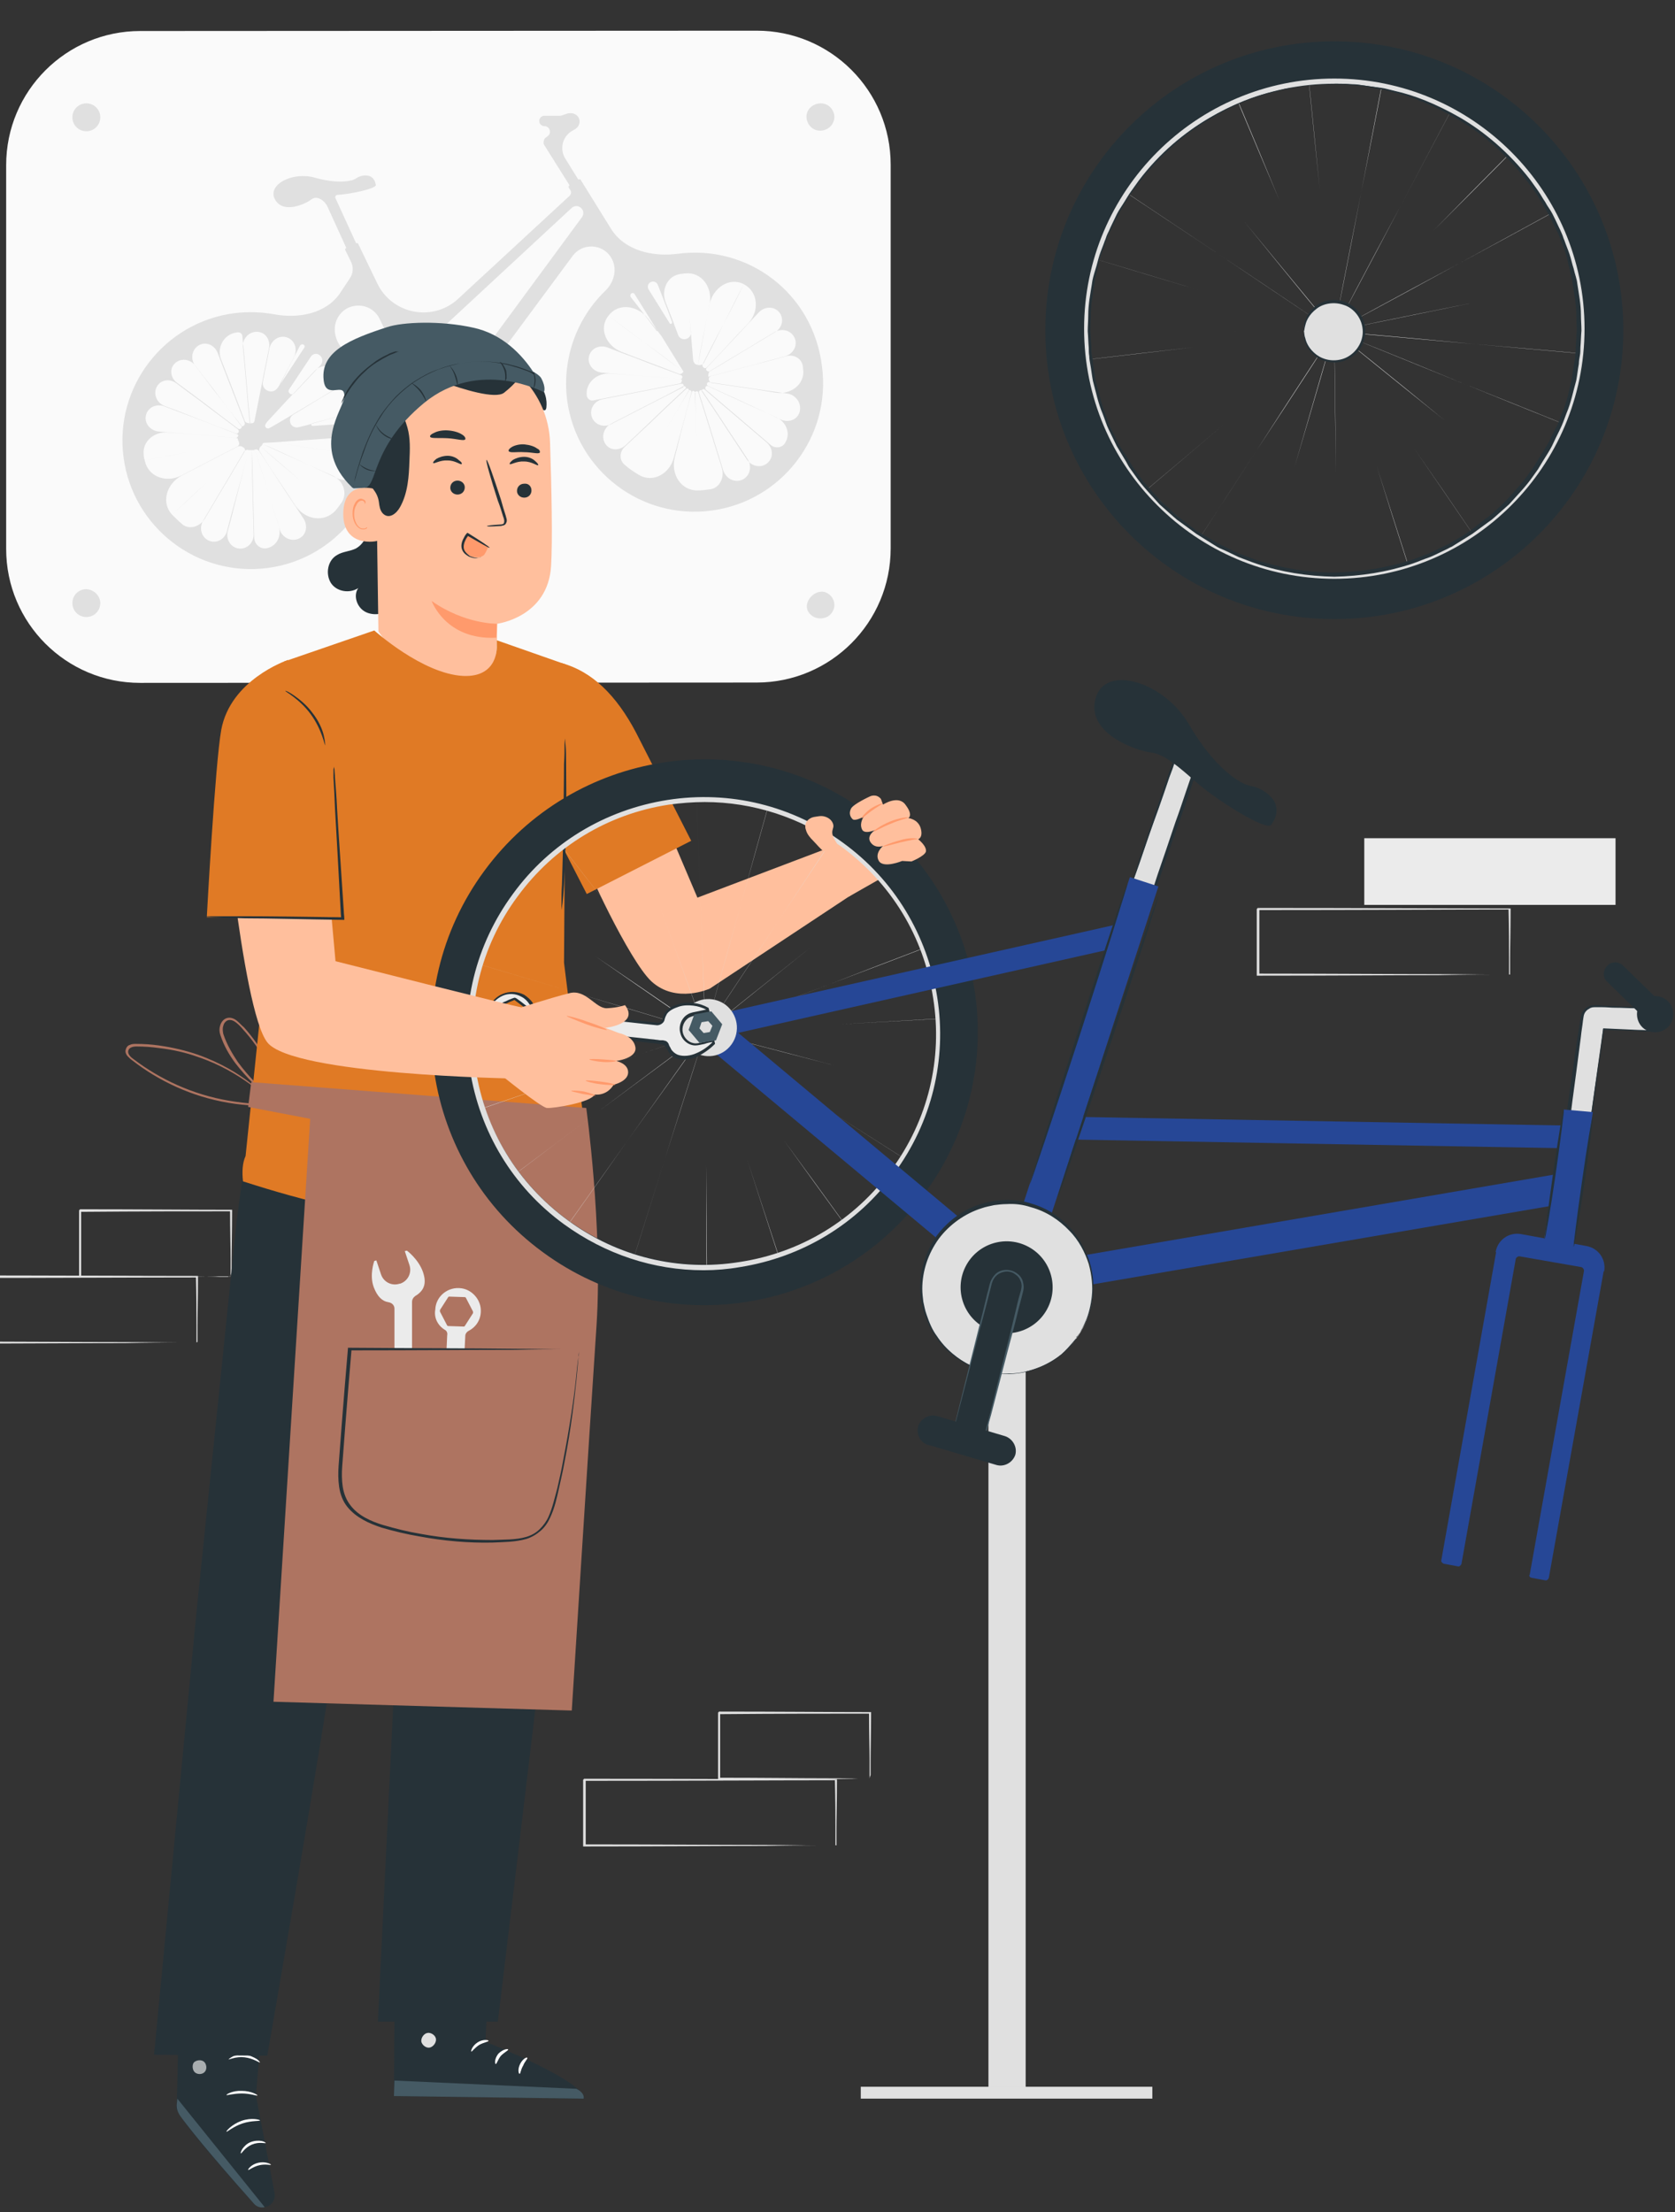 <svg width="250" height="330" viewBox="0 0 250 330" fill="none" xmlns="http://www.w3.org/2000/svg">
<rect x="0" y="0" width="250" height="330" fill="#333333" stroke="none"/>
<g clip-path="url(#clip0_354_26552)">
<path d="M29.32 200.296C29.32 200.296 29.32 200.219 29.32 200.142C29.32 199.988 29.32 199.834 29.32 199.602C29.32 199.14 29.32 198.523 29.32 197.675C29.32 195.979 29.32 193.512 29.243 190.428L29.398 190.582C20.833 190.582 7.252 190.659 -8.102 190.659C-8.025 190.582 -8.257 190.813 -7.948 190.505V190.582V190.659V190.813V191.122V191.739C-7.948 192.124 -7.948 192.587 -7.948 192.972C-7.948 193.82 -7.948 194.668 -7.948 195.439C-7.948 197.058 -7.948 198.754 -7.948 200.296L-8.102 200.142C2.546 200.142 11.882 200.219 18.595 200.219C21.913 200.219 24.613 200.296 26.465 200.296C27.391 200.296 28.086 200.296 28.626 200.296C28.163 200.296 27.391 200.296 26.543 200.296C24.691 200.296 21.99 200.296 18.672 200.373C11.959 200.373 2.546 200.45 -8.18 200.45H-8.334V200.296C-8.334 198.677 -8.334 197.058 -8.334 195.439C-8.334 194.591 -8.334 193.743 -8.334 192.972C-8.334 192.587 -8.334 192.124 -8.334 191.739V191.122V190.813V190.659V190.582V190.428C-7.948 190.042 -8.257 190.351 -8.102 190.274C7.175 190.274 20.833 190.351 29.398 190.351H29.552V190.505C29.552 193.666 29.475 196.133 29.475 197.829C29.475 198.677 29.475 199.294 29.475 199.757C29.475 199.988 29.475 200.142 29.475 200.219C29.32 200.219 29.32 200.296 29.32 200.296Z" fill="#E0E0E0"/>
<path d="M34.414 190.428C34.414 190.428 34.414 190.351 34.414 190.274C34.414 190.12 34.414 189.965 34.414 189.734C34.414 189.272 34.414 188.578 34.414 187.73C34.414 185.956 34.337 183.566 34.337 180.56L34.491 180.714C28.627 180.714 20.756 180.714 11.96 180.791C11.806 180.945 12.191 180.56 12.114 180.637V180.714V180.791V180.945V181.253V181.87C12.114 182.333 12.114 182.718 12.114 183.181C12.114 184.029 12.114 184.877 12.114 185.725C12.114 187.344 12.114 188.963 12.114 190.505L11.96 190.351C18.442 190.351 24.074 190.428 28.087 190.428C30.093 190.428 31.636 190.428 32.793 190.505C33.333 190.505 33.719 190.505 34.028 190.505C34.259 190.351 34.414 190.351 34.414 190.428C34.414 190.428 34.259 190.428 34.028 190.428C33.719 190.428 33.333 190.428 32.793 190.428C31.713 190.428 30.093 190.428 28.164 190.505C24.151 190.505 18.519 190.582 11.96 190.582H11.806V190.428C11.806 188.886 11.806 187.267 11.806 185.648C11.806 184.8 11.806 183.952 11.806 183.104C11.806 182.641 11.806 182.256 11.806 181.793V181.176V180.868V180.714V180.637V180.56C11.729 180.637 12.191 180.174 11.96 180.405C20.679 180.405 28.627 180.483 34.491 180.483H34.645V180.637C34.645 183.721 34.568 186.188 34.568 187.961C34.568 188.809 34.568 189.426 34.568 189.888C34.414 190.197 34.414 190.428 34.414 190.428Z" fill="#E0E0E0"/>
<path d="M124.689 275.311C124.689 275.311 124.689 275.234 124.689 275.157C124.689 275.003 124.689 274.848 124.689 274.617C124.689 274.155 124.689 273.538 124.689 272.69C124.689 270.994 124.689 268.527 124.612 265.443L124.767 265.597C116.202 265.597 102.622 265.674 87.267 265.674C87.344 265.597 87.112 265.828 87.421 265.52V265.597V265.674V265.828V266.137V266.753C87.421 267.139 87.421 267.601 87.421 267.987C87.421 268.835 87.421 269.683 87.421 270.454C87.421 272.073 87.421 273.769 87.421 275.311L87.267 275.157C97.915 275.157 107.251 275.234 113.964 275.234C117.282 275.234 119.983 275.311 121.835 275.311C122.76 275.311 123.455 275.311 123.995 275.311C123.532 275.311 122.76 275.311 121.912 275.311C120.06 275.311 117.359 275.311 114.041 275.388C107.328 275.388 97.915 275.465 87.189 275.465H87.035V275.311C87.035 273.692 87.035 272.073 87.035 270.454C87.035 269.606 87.035 268.758 87.035 267.987C87.035 267.601 87.035 267.139 87.035 266.753V266.137V265.828V265.674V265.597V265.52C87.421 265.134 87.112 265.443 87.267 265.366C102.544 265.366 116.202 265.443 124.767 265.443H124.921V265.597C124.921 268.758 124.844 271.225 124.844 272.921C124.844 273.769 124.844 274.386 124.844 274.848C124.844 275.08 124.844 275.234 124.844 275.311C124.689 275.234 124.689 275.311 124.689 275.311Z" fill="#E0E0E0"/>
<path d="M129.783 265.366C129.783 265.366 129.783 265.289 129.783 265.211C129.783 265.057 129.783 264.903 129.783 264.672C129.783 264.209 129.783 263.515 129.783 262.667C129.783 260.894 129.706 258.504 129.706 255.497L129.86 255.651C123.996 255.651 116.125 255.651 107.329 255.729C107.175 255.883 107.561 255.497 107.483 255.574V255.651V255.729V255.883V256.191V256.808C107.483 257.271 107.483 257.656 107.483 258.119C107.483 258.967 107.483 259.815 107.483 260.663C107.483 262.282 107.483 263.901 107.483 265.443L107.252 265.211C113.733 265.211 119.366 265.289 123.379 265.289C125.385 265.289 126.928 265.289 128.085 265.366C128.625 265.366 129.011 265.366 129.32 265.366C129.629 265.366 129.783 265.366 129.783 265.366C129.783 265.366 129.629 265.366 129.397 265.366C129.088 265.366 128.703 265.366 128.162 265.366C127.082 265.366 125.462 265.366 123.533 265.443C119.52 265.443 113.888 265.52 107.329 265.52H107.175V265.366C107.175 263.824 107.175 262.205 107.175 260.586C107.175 259.738 107.175 258.89 107.175 258.041C107.175 257.579 107.175 257.193 107.175 256.731V256.114V255.806V255.651V255.574V255.497C107.098 255.574 107.561 255.112 107.329 255.343C116.048 255.343 123.996 255.42 129.86 255.42H130.014V255.574C130.014 258.658 129.937 261.125 129.937 262.899C129.937 263.747 129.937 264.363 129.937 264.826C129.783 265.134 129.783 265.366 129.783 265.366Z" fill="#E0E0E0"/>
<path d="M241.125 125.05H203.625V134.996H241.125V125.05Z" fill="#EBEBEB"/>
<path d="M225.23 145.404C225.23 145.404 225.23 145.327 225.23 145.249C225.23 145.095 225.23 144.941 225.23 144.71C225.23 144.247 225.23 143.63 225.23 142.782C225.23 141.086 225.23 138.619 225.153 135.535L225.308 135.689C216.743 135.689 203.163 135.767 187.808 135.767C187.885 135.689 187.653 135.921 187.962 135.612V135.689V135.767V135.921V136.229V136.846C187.962 137.231 187.962 137.694 187.962 138.079C187.962 138.928 187.962 139.776 187.962 140.547C187.962 142.166 187.962 143.862 187.962 145.404L187.808 145.249C198.456 145.249 207.792 145.327 214.505 145.327C217.823 145.327 220.524 145.404 222.376 145.404C223.301 145.404 223.996 145.404 224.536 145.404C224.073 145.404 223.301 145.404 222.453 145.404C220.601 145.404 217.9 145.404 214.582 145.481C207.869 145.481 198.456 145.558 187.73 145.558H187.576V145.404C187.576 143.785 187.576 142.166 187.576 140.547C187.576 139.698 187.576 138.85 187.576 138.079C187.576 137.694 187.576 137.231 187.576 136.846V136.229V135.921V135.767V135.689V135.612C187.962 135.227 187.653 135.535 187.808 135.458C203.085 135.458 216.743 135.535 225.308 135.535H225.462V135.689C225.462 138.85 225.385 141.318 225.385 143.014C225.385 143.862 225.385 144.478 225.385 144.941C225.385 145.172 225.385 145.327 225.385 145.404C225.23 145.327 225.23 145.404 225.23 145.404Z" fill="#E0E0E0"/>
<path d="M132.936 81.818L132.936 24.566C132.936 13.521 123.982 4.571 112.936 4.577L20.918 4.627C9.873 4.633 0.919 13.592 0.919 24.637L0.919 81.889C0.919 92.934 9.873 101.883 20.918 101.877L112.936 101.828C123.982 101.822 132.936 92.863 132.936 81.818Z" fill="#FAFAFA"/>
<path d="M122.534 19.492C121.377 19.567 120.451 18.663 120.374 17.533C120.296 16.403 121.222 15.499 122.38 15.424C123.537 15.348 124.463 16.252 124.54 17.382C124.54 18.512 123.692 19.416 122.534 19.492Z" fill="#E0E0E0"/>
<path d="M122.899 92.215C121.956 92.415 121.058 91.978 120.63 91.243C119.768 89.761 121.738 87.713 123.306 88.403C124.105 88.754 124.643 89.591 124.519 90.558C124.365 91.387 123.747 92.065 122.899 92.215Z" fill="#E0E0E0"/>
<path d="M101.157 37.859C97.385 38.361 93.203 37.365 91.197 34.132L86.647 26.798C86.607 26.733 86.521 26.715 86.458 26.757C86.394 26.799 86.309 26.78 86.269 26.716L84.364 23.645C83.56 22.349 83.871 20.654 85.084 19.727C85.405 19.482 85.808 19.341 86.102 19.064C86.394 18.79 86.548 18.379 86.496 17.968C86.419 17.274 85.725 16.811 85.03 16.888C84.512 16.888 84.025 17.274 83.506 17.274H81.249C80.787 17.274 80.478 17.659 80.478 18.045C80.478 18.507 80.864 18.816 81.249 18.816C82.045 18.816 82.385 19.827 81.751 20.307L81.549 20.461C81.504 20.495 81.454 20.522 81.409 20.557C81.402 20.563 81.396 20.568 81.389 20.574C81.213 20.732 81.15 21.001 81.135 21.237C81.126 21.387 81.164 21.54 81.249 21.668L84.956 27.564C84.997 27.629 84.979 27.716 84.914 27.759C84.85 27.802 84.831 27.888 84.871 27.954L85.132 28.377C85.297 28.645 85.249 28.992 85.018 29.206L68.381 44.579C64.611 48.062 58.547 46.912 56.315 42.289L53.447 36.348C53.417 36.286 53.346 36.256 53.28 36.278C53.214 36.3 53.141 36.268 53.112 36.205L50.07 29.561C49.965 29.331 50.133 29.07 50.385 29.07C52.16 28.992 56.172 28.145 56.095 27.605C55.786 25.6 53.78 26.14 53.163 26.603C52.546 27.065 50.385 27.451 47.067 26.526C43.749 25.523 39.814 27.528 41.049 29.764C42.283 31.999 45.678 30.38 46.45 29.764C47.29 29.092 48.449 29.886 48.895 30.864L51.64 36.886C51.673 36.958 51.649 37.043 51.583 37.087C51.516 37.131 51.492 37.219 51.527 37.291L52.399 39.077C52.777 39.85 52.717 40.767 52.242 41.485L50.802 43.662C48.751 46.763 44.617 47.569 40.96 46.896C39.028 46.54 37.008 46.473 34.953 46.725C24.459 48.112 17.052 57.749 18.441 68.235C19.83 78.72 29.475 86.121 39.969 84.733C49.385 83.484 56.276 75.577 56.631 66.425C56.66 65.674 57.233 65.038 57.984 64.994C58.705 64.952 59.321 65.479 59.573 66.155C60.526 68.706 63.162 70.342 65.972 70.008C66.617 69.879 67.272 70.165 67.601 70.735C67.792 71.065 67.972 71.385 68.132 71.704C68.251 71.894 68.363 72.085 68.47 72.27C68.819 72.88 68.598 73.686 67.978 74.017C67.438 74.248 67.283 74.942 67.515 75.404C67.733 75.768 68.088 75.994 68.515 75.954C68.569 75.95 68.646 75.945 68.698 75.932C68.851 75.895 68.977 75.829 69.116 75.755L73.302 73.554C73.842 73.323 73.996 72.629 73.765 72.166C73.533 71.627 72.839 71.473 72.376 71.704L72.259 71.766C71.689 72.07 70.989 71.835 70.601 71.318C69.701 69.82 70.205 67.886 70.841 66.258C71.188 65.37 71.332 64.392 71.219 63.377C70.962 61.069 70.467 58.449 71.848 56.582L85.471 38.177C86.927 36.21 89.905 36.328 91.201 38.404C92.191 39.991 91.716 42.057 90.369 43.356C86.141 47.432 83.866 53.391 84.644 59.677C86.033 70.162 95.678 77.563 106.172 76.175C116.666 74.788 124.074 65.151 122.685 54.666C121.373 43.795 111.728 36.471 101.157 37.859ZM50.533 47.193C52.026 44.889 55.464 45.102 56.661 47.573L60.975 56.479C61.621 57.812 61.059 59.394 60.277 60.652C60.118 60.908 59.978 61.178 59.859 61.459C59.565 62.156 58.968 62.726 58.213 62.787C57.327 62.859 56.545 62.226 56.346 61.359C55.531 57.805 53.729 54.679 51.28 52.222C49.943 50.881 49.503 48.782 50.533 47.193ZM44.348 63.768C43.291 63.826 42.86 62.412 43.767 61.866C44.352 61.513 44.967 61.141 45.601 60.756C47.026 59.884 48.34 59.094 49.448 58.434C50.526 57.792 51.915 58.085 52.413 59.236C52.917 60.401 52.175 61.706 50.947 62.025C49.665 62.359 48.137 62.764 46.527 63.223C45.867 63.443 45.138 63.593 44.537 63.74C44.475 63.755 44.412 63.765 44.348 63.768ZM45.601 60.679C43.482 61.965 41.585 63.102 40.202 63.873C40.15 63.902 40.092 63.92 40.032 63.925C39.686 63.953 39.454 63.576 39.636 63.281L39.785 63.04C39.804 63.008 39.827 62.978 39.853 62.951C40.927 61.799 42.303 60.274 43.904 58.597C45.01 57.4 46.061 56.286 46.958 55.336C47.83 54.412 49.294 54.338 50.104 55.316C50.893 56.267 50.571 57.663 49.522 58.317C48.399 59.018 47.057 59.834 45.601 60.679ZM47.762 53.041C48.212 53.408 48.219 54.077 47.825 54.503C46.795 55.613 45.448 57.07 43.904 58.675C43.508 59.11 42.829 58.574 43.154 58.084L46.399 53.203C46.685 52.772 47.265 52.645 47.67 52.966C47.701 52.991 47.732 53.016 47.762 53.041ZM46.671 63.544C46.447 63.56 46.385 63.195 46.604 63.146C48.898 62.557 50.969 61.968 52.487 61.567C52.907 61.456 53.332 61.705 53.42 62.13C53.427 62.161 53.433 62.193 53.44 62.224C53.531 62.666 53.213 63.097 52.763 63.128L46.671 63.544ZM45.31 51.414C45.462 51.496 45.525 51.699 45.43 51.843L41.666 57.595C41.743 57.441 41.821 57.364 41.898 57.21C43.029 54.95 44.03 52.948 44.783 51.562C44.883 51.378 45.126 51.315 45.31 51.414ZM42.803 50.329C44.001 50.717 44.452 52.11 43.883 53.233C43.299 54.385 42.6 55.743 41.821 57.21C41.758 57.335 41.695 57.512 41.59 57.657C41.543 57.722 41.489 57.783 41.444 57.851C40.712 58.958 38.976 58.245 39.235 56.943C39.273 56.751 39.312 56.557 39.351 56.362C39.671 54.764 39.964 53.301 40.198 52.053C40.429 50.816 41.606 49.941 42.803 50.329ZM38.419 49.501C39.654 49.565 40.386 50.736 40.147 51.949C39.895 53.222 39.598 54.712 39.274 56.285C38.743 58.94 38.286 61.371 37.977 62.844C37.968 62.891 37.949 62.936 37.922 62.976C37.851 63.082 37.731 63.146 37.604 63.146C37.507 63.146 37.4 63.146 37.268 63.146C37.114 61.604 36.882 59.06 36.651 56.13C36.514 54.542 36.378 53.06 36.258 51.795C36.139 50.547 37.167 49.437 38.419 49.501ZM35.352 49.589C35.395 49.581 35.438 49.578 35.481 49.575C35.84 49.555 36.138 49.773 36.173 50.131C36.324 51.658 36.526 53.777 36.728 56.13C36.956 59.012 37.183 61.521 37.338 63.07C37.342 63.111 37.309 63.146 37.268 63.146C36.964 63.146 36.633 63.057 36.524 62.773C35.97 61.334 35.136 59.123 34.182 56.67C33.757 55.593 33.359 54.57 33.002 53.639C32.341 51.918 33.322 49.988 35.131 49.632C35.205 49.618 35.278 49.603 35.352 49.589ZM29.728 51.487C30.808 50.913 32.059 51.52 32.493 52.663C32.952 53.871 33.5 55.292 34.104 56.824C35.105 59.395 35.973 61.635 36.525 63.054C36.593 63.23 36.479 63.445 36.322 63.552C36.19 63.642 36.041 63.593 35.945 63.465C35.007 62.213 33.535 60.238 31.79 58.058C30.835 56.786 29.934 55.594 29.149 54.578C28.376 53.575 28.61 52.082 29.728 51.487ZM26.087 54.224C26.957 53.367 28.383 53.546 29.124 54.517C29.91 55.547 30.847 56.761 31.867 58.058C33.543 60.315 35.081 62.297 36.027 63.484C36.118 63.599 36.095 63.775 35.996 63.884C35.874 64.017 35.67 64.049 35.525 63.941C34.269 63.002 32.314 61.55 30.092 59.831C28.758 58.831 27.483 57.891 26.412 57.099C25.457 56.394 25.241 55.058 26.087 54.224ZM23.433 57.645C24.025 56.619 25.365 56.465 26.313 57.175C27.369 57.967 28.633 58.908 30.015 59.908C32.265 61.649 34.31 63.116 35.508 64.054C35.635 64.154 35.676 64.329 35.616 64.478C35.55 64.642 35.368 64.716 35.203 64.653C33.767 64.102 31.37 63.224 28.703 62.144C27.205 61.554 25.787 61.018 24.575 60.566C23.386 60.123 22.8 58.745 23.433 57.645ZM21.783 61.95C22.072 60.739 23.387 60.18 24.549 60.627C25.784 61.102 27.24 61.661 28.78 62.221C31.543 63.265 34.016 64.238 35.432 64.788C35.515 64.821 35.57 64.894 35.558 64.983C35.535 65.153 35.347 65.359 35.176 65.342C33.648 65.189 31.138 64.977 28.24 64.765C26.583 64.627 25.035 64.489 23.729 64.384C22.471 64.283 21.49 63.177 21.783 61.95ZM21.45 67.849C21.204 65.879 23.011 64.37 24.991 64.518C25.971 64.591 27.042 64.672 28.163 64.765C31.273 64.993 33.935 65.22 35.417 65.374C35.461 65.379 35.493 65.415 35.493 65.459C35.493 65.613 35.571 65.767 35.648 65.922C34.259 66.23 31.481 66.77 28.317 67.386C25.54 67.926 23.07 68.389 21.604 68.697C21.527 68.466 21.45 68.157 21.45 67.849ZM21.604 68.697C23.148 68.389 25.617 67.926 28.317 67.386C31.481 66.77 34.259 66.23 35.648 65.922C35.775 66.177 35.673 66.487 35.418 66.616C34.071 67.297 31.771 68.484 29.166 69.854C28.428 70.234 27.715 70.601 27.042 70.947C24.825 72.089 22.094 71.142 21.604 68.697ZM25.694 76.792C23.954 74.93 24.915 72.082 27.181 70.915C27.836 70.578 28.527 70.222 29.243 69.854C31.83 68.493 34.116 67.313 35.467 66.63C35.737 66.494 36.128 66.555 36.342 66.77C35.339 67.695 33.256 69.699 30.787 72.012C28.703 74.017 26.851 75.713 25.694 76.792ZM27.083 78.103C26.62 77.717 26.157 77.255 25.694 76.792C26.851 75.713 28.626 74.017 30.787 72.012C33.256 69.699 35.339 67.695 36.342 66.77C36.579 66.888 36.632 67.16 36.497 67.388C35.737 68.67 34.39 70.994 32.793 73.631C31.992 74.978 31.238 76.256 30.593 77.352C29.849 78.615 28.12 79.139 27.083 78.103ZM31.194 80.665C30.055 80.18 29.675 78.78 30.303 77.713C30.993 76.541 31.826 75.129 32.715 73.631C34.3 71.016 35.638 68.708 36.401 67.42C36.542 67.183 36.867 67.032 37.114 67.155C36.805 68.466 36.033 71.318 35.108 74.634C34.641 76.31 34.232 77.874 33.895 79.19C33.583 80.41 32.353 81.159 31.194 80.665ZM35.648 81.832C34.408 81.69 33.672 80.441 33.997 79.236C34.348 77.931 34.766 76.353 35.185 74.634C36.033 71.318 36.805 68.466 37.114 67.155C37.268 67.155 37.422 67.155 37.577 67.155C37.577 68.466 37.654 71.473 37.731 74.942C37.778 76.714 37.824 78.345 37.854 79.699C37.881 80.947 36.888 81.975 35.648 81.832ZM39.737 81.803C38.76 81.925 37.96 81.16 37.941 80.176C37.913 78.736 37.86 76.928 37.808 74.942C37.731 71.473 37.654 68.543 37.577 67.155C37.654 67.155 37.731 67.155 37.731 67.155C37.808 67.155 37.962 67.155 38.04 67.078C38.425 68.389 39.351 71.164 40.354 74.479C40.799 75.933 41.222 77.28 41.591 78.445C42.073 79.966 41.312 81.541 39.737 81.803ZM44.625 80.34C43.491 80.882 42.134 80.225 41.759 79.025C41.353 77.725 40.868 76.159 40.354 74.479C39.351 71.164 38.425 68.312 38.04 67.078C38.233 66.981 38.537 67.092 38.657 67.272C39.494 68.533 40.986 70.807 42.669 73.4C43.652 74.849 44.549 76.213 45.292 77.354C45.979 78.409 45.761 79.796 44.625 80.34ZM50.077 76.175C48.321 78.055 45.462 77.517 44.044 75.37C43.634 74.749 43.199 74.09 42.746 73.4C41.027 70.858 39.553 68.622 38.761 67.347C38.62 67.119 38.699 66.805 38.888 66.615C39.892 67.541 42.129 69.391 44.753 71.627C46.913 73.477 48.919 75.173 50.077 76.175ZM51.003 74.942C50.694 75.404 50.385 75.79 50.077 76.175C48.919 75.173 46.99 73.554 44.753 71.627C42.206 69.391 39.969 67.541 38.888 66.615C39.043 66.538 39.12 66.384 39.197 66.23C40.432 66.847 43.055 68.003 46.142 69.391C47.414 69.952 48.613 70.495 49.67 70.975C51.208 71.675 51.91 73.517 51.003 74.942ZM53.224 70.236C52.877 71.424 51.553 71.912 50.429 71.393C49.204 70.828 47.729 70.138 46.142 69.391C43.132 68.003 40.509 66.77 39.197 66.23C39.197 66.13 39.352 66.072 39.452 66.067L40.817 65.999C42.361 66.23 44.521 66.538 46.913 66.924C48.561 67.153 50.128 67.381 51.452 67.578C52.719 67.766 53.584 69.006 53.224 70.236ZM53.828 66.537C53.812 67.326 53.078 67.832 52.297 67.714C50.829 67.491 48.937 67.208 46.836 66.924C44.444 66.538 42.361 66.23 40.817 65.999L52.346 65.176C53.139 65.119 53.845 65.741 53.828 66.537ZM69.714 55.693C68.569 57.249 66.421 57.648 64.506 57.904C64.171 57.904 63.873 57.79 63.727 57.489L62.869 55.719C62.099 54.131 62.457 52.227 63.751 51.027L85.323 31.023C85.807 30.573 86.583 30.686 86.919 31.255C87.131 31.613 87.108 32.062 86.862 32.397L69.714 55.693ZM119.83 54.666C118.287 54.897 115.817 55.205 113.04 55.591C109.953 55.976 107.253 56.362 105.787 56.516C105.787 56.334 105.909 56.175 106.085 56.129C107.584 55.732 109.994 55.078 112.808 54.357C114.504 53.922 116.078 53.486 117.397 53.127C118.517 52.821 119.701 53.512 119.83 54.666ZM118.594 50.399C119.123 51.577 118.353 52.846 117.104 53.171C115.832 53.503 114.321 53.903 112.731 54.357C109.772 55.115 107.26 55.799 105.783 56.188C105.739 56.2 105.709 56.176 105.709 56.13C105.709 55.812 105.768 55.466 106.041 55.303C107.384 54.5 109.404 53.256 111.728 51.89C113.158 51.014 114.478 50.221 115.589 49.56C116.664 48.92 118.082 49.258 118.594 50.399ZM116.313 46.599C117.077 47.538 116.747 48.92 115.71 49.542C114.571 50.226 113.217 51.044 111.805 51.89C109.468 53.305 107.326 54.591 105.976 55.388C105.799 55.493 105.546 55.391 105.43 55.221C105.353 55.11 105.384 54.986 105.476 54.888C106.507 53.784 108.276 51.939 110.185 49.886C111.3 48.678 112.359 47.555 113.262 46.6C114.112 45.7 115.532 45.639 116.313 46.599ZM111.033 42.407C113.207 43.557 113.354 46.456 111.668 48.246C111.176 48.768 110.654 49.318 110.107 49.886C108.232 51.904 106.558 53.721 105.465 54.83C105.345 54.953 105.158 54.952 105.024 54.844C104.876 54.725 104.782 54.514 104.867 54.345C105.572 52.937 106.66 50.778 107.947 48.421C109.182 45.954 110.262 43.795 111.033 42.407ZM111.033 42.407C110.339 43.795 109.259 45.954 107.947 48.421C106.812 50.688 105.793 52.725 105.089 54.082C104.92 54.407 104.514 54.55 104.166 54.434C104.475 52.969 104.938 50.425 105.478 47.496C105.621 46.783 105.758 46.097 105.887 45.445C106.371 43.001 108.831 41.242 111.033 42.407ZM102.314 40.788C104.75 40.532 106.397 42.945 105.915 45.347C105.776 46.035 105.63 46.756 105.478 47.496C104.938 50.348 104.398 52.892 104.166 54.434C103.928 54.434 103.707 54.306 103.589 54.099L103.555 54.04C103.5 53.944 103.466 53.838 103.455 53.729C103.306 52.189 103.155 49.947 102.932 47.419C102.7 44.72 102.469 42.33 102.314 40.788ZM101.62 40.865C101.851 40.865 102.083 40.788 102.314 40.788C102.469 42.33 102.7 44.72 102.932 47.419C102.997 48.142 103.063 48.847 103.127 49.521C103.227 50.566 101.842 51.032 101.293 50.136C101.254 50.072 101.222 50.004 101.198 49.933C100.971 49.275 100.682 48.616 100.462 47.958C100.069 46.961 99.7 46.01 99.363 45.136C98.635 43.242 99.605 41.102 101.62 40.865ZM97.167 42.069C97.578 41.882 98.037 42.118 98.199 42.539C98.748 43.968 99.528 45.892 100.308 48.035C100.39 48.28 100.08 48.435 99.944 48.217L96.814 43.191C96.573 42.806 96.698 42.289 97.11 42.096C97.129 42.087 97.148 42.078 97.167 42.069ZM98.091 49.285C98.162 49.398 98.093 49.447 97.999 49.352C97.995 49.348 97.992 49.344 97.989 49.34C96.5 47.356 95.142 45.569 94.154 44.336C94.02 44.169 94.055 43.921 94.222 43.788C94.382 43.66 94.611 43.707 94.719 43.88L98.091 49.285ZM90.817 47.11C92.284 45.111 95.185 45.557 96.704 47.517C97.136 48.076 97.594 48.663 98.07 49.269C98.302 49.577 98.533 49.886 98.765 50.194L102.006 55.437C100.771 54.511 98.688 52.892 96.219 51.119C94.058 49.5 92.052 48.035 90.817 47.11ZM90.817 47.11C92.052 48.035 93.981 49.5 96.219 51.119C98.688 52.969 100.848 54.589 102.006 55.437C101.884 55.68 101.579 55.87 101.325 55.771C99.869 55.204 97.578 54.31 94.984 53.355C94.236 53.06 93.508 52.779 92.816 52.516C90.516 51.639 89.279 49.031 90.817 47.11ZM87.909 53.161C88.198 51.95 89.513 51.391 90.676 51.838C91.91 52.312 93.366 52.872 94.907 53.432C97.71 54.538 100.23 55.431 101.66 55.98C101.776 56.024 101.851 56.131 101.851 56.255C101.851 56.433 101.697 56.577 101.52 56.559C99.989 56.406 97.378 56.191 94.367 55.976C92.709 55.838 91.162 55.7 89.856 55.595C88.598 55.494 87.617 54.388 87.909 53.161ZM87.577 59.06C87.33 57.09 89.138 55.581 91.117 55.729C92.097 55.802 93.168 55.883 94.29 55.976C97.475 56.204 100.214 56.431 101.698 56.585C101.742 56.59 101.774 56.626 101.774 56.67C101.774 56.915 101.685 57.174 101.445 57.218C99.949 57.494 97.413 58.046 94.444 58.597C92.145 59.044 90.058 59.438 88.576 59.735C88.094 59.832 87.696 59.537 87.577 59.06ZM88.323 62.185C87.922 60.985 88.744 59.785 89.987 59.545C91.29 59.294 92.825 58.998 94.444 58.675C97.525 58.088 100.258 57.502 101.713 57.247C101.842 57.224 101.968 57.289 102.027 57.406C102.1 57.553 102.041 57.732 101.894 57.806C100.582 58.466 98.177 59.703 95.37 61.142C93.837 61.931 92.415 62.664 91.224 63.274C90.106 63.846 88.722 63.376 88.323 62.185ZM90.377 66.254C89.663 65.207 90.116 63.764 91.244 63.187C92.431 62.579 93.845 61.849 95.37 61.065C98.223 59.603 100.729 58.349 101.968 57.631C102.072 57.571 102.224 57.627 102.317 57.704C102.408 57.779 102.397 57.892 102.311 57.972C101.25 58.952 99.182 60.875 96.836 63.146C95.556 64.377 94.364 65.492 93.366 66.419C92.461 67.261 91.073 67.275 90.377 66.254ZM93.209 69.314C92.407 68.646 92.453 67.411 93.212 66.695C94.234 65.73 95.49 64.544 96.913 63.223C99.282 60.931 101.366 58.993 102.418 58.022C102.495 57.95 102.612 57.936 102.7 57.994C102.824 58.075 102.866 58.243 102.79 58.37C102.041 59.614 100.582 62.025 98.919 64.842C97.453 67.309 96.141 69.545 95.37 70.856C94.598 70.393 93.904 69.931 93.209 69.314ZM95.37 70.856C96.141 69.545 97.453 67.309 98.919 64.842C100.617 61.967 102.102 59.514 102.769 58.294C102.817 58.205 102.957 58.188 103.05 58.229C103.16 58.279 103.214 58.401 103.186 58.518C102.847 59.913 102.109 62.638 101.234 65.845C100.997 66.698 100.774 67.522 100.568 68.299C99.941 70.668 97.482 72.097 95.37 70.856ZM104.089 73.169C101.55 73.169 100.084 70.645 100.721 68.188C100.913 67.448 101.112 66.662 101.311 65.845C102.121 62.61 102.86 59.866 103.261 58.481C103.294 58.367 103.4 58.291 103.515 58.319C103.66 58.355 103.78 58.487 103.781 58.635C103.79 60.059 103.862 62.903 103.935 66.153C104.012 69.083 104.089 71.627 104.089 73.169ZM105.864 73.014C105.246 73.092 104.706 73.169 104.089 73.169C104.089 71.627 104.012 69.083 103.935 66.153C103.863 62.932 103.791 60.11 103.72 58.673C103.711 58.506 103.844 58.366 104.012 58.366C104.103 58.366 104.184 58.426 104.21 58.514C104.619 59.878 105.514 62.572 106.481 65.767C106.928 67.228 107.353 68.582 107.723 69.75C108.192 71.231 107.411 72.886 105.864 73.014ZM110.823 71.55C109.643 72.111 108.322 71.388 107.933 70.14C107.533 68.859 107.059 67.329 106.558 65.69C105.622 62.598 104.754 59.975 104.328 58.573C104.285 58.431 104.386 58.279 104.522 58.222C104.625 58.179 104.752 58.204 104.814 58.297C105.623 59.505 107.181 61.809 108.95 64.534C109.931 65.981 110.827 67.343 111.57 68.484C112.264 69.549 111.971 71.004 110.823 71.55ZM114.576 69.051C113.64 69.892 112.175 69.615 111.481 68.564C110.741 67.443 109.849 66.097 108.873 64.611C107.125 61.919 105.583 59.638 104.767 58.418C104.693 58.309 104.757 58.152 104.871 58.085C104.97 58.027 105.081 58.038 105.168 58.112C106.292 59.074 108.371 60.854 110.802 62.915C112.11 64.035 113.361 65.099 114.402 65.986C115.358 66.801 115.511 68.212 114.576 69.051ZM117.129 66.153C116.662 66.854 115.673 66.929 115.032 66.383C113.917 65.433 112.477 64.214 110.879 62.838C108.539 60.854 106.525 59.131 105.376 58.147C105.241 58.031 105.236 57.8 105.349 57.663C105.416 57.582 105.54 57.548 105.635 57.592C106.987 58.224 109.452 59.345 112.345 60.679C113.628 61.245 114.837 61.792 115.9 62.275C117.409 62.962 118.081 64.795 117.129 66.153ZM119.352 61.429C119.017 62.668 117.658 63.113 116.493 62.575C115.28 62.015 113.829 61.336 112.268 60.602C109.527 59.305 107.056 58.21 105.674 57.569C105.524 57.499 105.462 57.319 105.536 57.171C105.593 57.056 105.717 56.992 105.844 57.012C107.35 57.246 109.946 57.617 112.962 58.058C114.614 58.287 116.184 58.516 117.51 58.713C118.794 58.904 119.692 60.176 119.352 61.429ZM113.04 58.135C110.233 57.725 107.791 57.375 106.252 57.14C105.983 57.099 105.787 56.788 105.787 56.516C107.253 56.362 109.953 55.976 113.04 55.591C115.817 55.205 118.287 54.897 119.83 54.666C119.83 54.768 119.838 54.871 119.853 54.972C119.86 55.023 119.867 55.074 119.874 55.125C120.161 57.341 117.985 58.938 115.779 58.583C114.92 58.445 113.998 58.295 113.04 58.135Z" fill="#E0E0E0"/>
<path d="M14.969 17.501C14.969 18.657 14.043 19.582 12.886 19.582C11.729 19.582 10.803 18.657 10.803 17.501C10.803 16.345 11.729 15.419 12.886 15.419C14.043 15.419 14.969 16.345 14.969 17.501Z" fill="#E0E0E0"/>
<path d="M14.969 89.971C14.969 91.128 14.043 92.053 12.886 92.053C11.729 92.053 10.803 91.128 10.803 89.971C10.803 88.815 11.729 87.89 12.886 87.89C14.043 87.967 14.969 88.892 14.969 89.971Z" fill="#E0E0E0"/>
<path d="M178.009 49.419C189.121 49.419 198.071 49.419 198.071 49.496C198.071 49.419 189.043 49.419 178.009 49.419C166.898 49.419 157.948 49.419 157.948 49.419C157.871 49.419 166.898 49.419 178.009 49.419Z" fill="#E0E0E0"/>
<path d="M178.857 43.251C168.209 40.09 159.645 37.469 159.645 37.469C159.645 37.469 168.287 40.09 178.857 43.251Z" fill="#E0E0E0"/>
<path d="M181.56 37.7C190.819 43.868 198.227 48.879 198.227 48.879C198.227 48.879 190.742 43.868 181.56 37.7C172.301 31.532 164.816 26.598 164.816 26.521C164.816 26.521 172.301 31.532 181.56 37.7Z" fill="#E0E0E0"/>
<path d="M185.725 33.074C192.746 41.632 198.533 48.571 198.456 48.571C198.456 48.648 192.746 41.709 185.725 33.074Z" fill="#E0E0E0"/>
<path d="M190.973 29.913C186.652 19.737 183.18 11.41 183.18 11.41C183.257 11.41 186.729 19.66 190.973 29.913Z" fill="#E0E0E0"/>
<path d="M196.991 28.371C195.833 17.347 194.984 8.403 194.984 8.403C194.984 8.403 195.91 17.347 196.991 28.371Z" fill="#E0E0E0"/>
<path d="M203.165 28.68C201.081 39.55 199.307 48.416 199.307 48.416C199.307 48.339 201.004 39.55 203.165 28.68C205.248 17.809 206.946 8.943 206.946 8.943C207.023 8.943 205.325 17.809 203.165 28.68Z" fill="#E0E0E0"/>
<path d="M209.029 30.761C203.859 40.553 199.615 48.494 199.615 48.494C199.615 48.494 203.782 40.475 209.029 30.761C214.199 20.97 218.442 13.029 218.442 13.029C218.442 12.952 214.199 20.97 209.029 30.761Z" fill="#E0E0E0"/>
<path d="M213.966 34.385C221.759 26.444 228.086 20.122 228.086 20.122C228.164 20.122 221.836 26.521 213.966 34.385Z" fill="#E0E0E0"/>
<path d="M217.748 39.319C208.026 44.639 200.078 48.879 200.078 48.879C200.078 48.879 207.949 44.562 217.748 39.319C227.47 33.999 235.418 29.682 235.418 29.682C235.34 29.759 227.47 34.077 217.748 39.319Z" fill="#E0E0E0"/>
<path d="M219.83 45.178C208.951 47.414 200.154 49.187 200.154 49.187C200.154 49.187 208.951 47.337 219.83 45.178Z" fill="#E0E0E0"/>
<path d="M220.216 51.346C209.182 50.344 200.231 49.573 200.231 49.573C200.154 49.496 209.104 50.267 220.216 51.346C231.249 52.271 240.2 53.119 240.2 53.119C240.2 53.119 231.249 52.348 220.216 51.346Z" fill="#E0E0E0"/>
<path d="M218.75 57.36C208.488 53.197 200.154 49.804 200.154 49.804C200.154 49.804 208.488 53.119 218.75 57.36C229.012 61.446 237.346 64.838 237.346 64.838C237.346 64.838 229.012 61.523 218.75 57.36Z" fill="#E0E0E0"/>
<path d="M215.587 62.679C206.945 55.741 199.924 50.035 199.924 50.035C200.001 50.035 207.023 55.663 215.587 62.679Z" fill="#E0E0E0"/>
<path d="M211.034 66.843C217.361 75.94 222.377 83.418 222.377 83.418C222.377 83.418 217.361 76.017 211.034 66.843Z" fill="#E0E0E0"/>
<path d="M205.479 69.541C208.875 80.103 211.575 88.661 211.575 88.661C211.575 88.738 208.797 80.18 205.479 69.541Z" fill="#E0E0E0"/>
<path d="M199.384 70.543C199.229 59.441 199.152 50.498 199.152 50.498C199.152 50.498 199.307 59.441 199.384 70.543Z" fill="#E0E0E0"/>
<path d="M193.21 69.695C196.296 59.056 198.765 50.421 198.843 50.421C198.843 50.421 196.373 59.056 193.21 69.695Z" fill="#E0E0E0"/>
<path d="M187.578 67.151C193.596 57.822 198.535 50.344 198.535 50.344C198.612 50.344 193.674 57.899 187.578 67.151C181.559 76.48 176.621 83.958 176.621 83.958C176.698 83.958 181.559 76.403 187.578 67.151Z" fill="#E0E0E0"/>
<path d="M182.949 63.065C174.538 70.235 167.594 76.017 167.594 76.017C167.671 76.017 174.538 70.235 182.949 63.065Z" fill="#E0E0E0"/>
<path d="M178.086 51.809C167.052 53.119 158.102 54.122 158.102 54.122C158.179 54.122 167.129 53.042 178.086 51.809Z" fill="#E0E0E0"/>
<path d="M199.152 92.361C222.995 92.361 242.285 73.087 242.285 49.264C242.285 25.442 222.995 6.168 199.152 6.168C175.31 6.168 156.02 25.442 156.02 49.264C156.02 73.087 175.31 92.361 199.152 92.361ZM199.152 12.567C219.445 12.567 235.881 28.988 235.881 49.264C235.881 69.541 219.445 85.962 199.152 85.962C178.859 85.962 162.424 69.541 162.424 49.264C162.424 28.988 178.859 12.567 199.152 12.567Z" fill="#263238"/>
<path d="M199.152 86.348C178.55 86.348 161.807 69.618 161.807 49.033C161.807 28.448 178.55 11.719 199.152 11.719C219.754 11.719 236.498 28.448 236.498 49.033C236.498 69.618 219.754 86.348 199.152 86.348ZM199.152 12.49C179.013 12.49 162.578 28.911 162.578 49.033C162.578 69.155 179.013 85.577 199.152 85.577C219.291 85.577 235.726 69.155 235.726 49.033C235.726 28.911 219.291 12.49 199.152 12.49Z" fill="#E0E0E0"/>
<path d="M199.153 12.49C199.153 12.49 199.385 12.49 199.771 12.49C200.156 12.49 200.774 12.49 201.545 12.567C201.931 12.567 202.394 12.567 202.857 12.644C203.32 12.721 203.86 12.798 204.4 12.875C204.94 12.952 205.558 13.029 206.175 13.106C206.792 13.184 207.487 13.415 208.181 13.569C211.036 14.186 214.354 15.496 217.98 17.578C221.53 19.66 225.233 22.743 228.397 26.829C228.783 27.369 229.169 27.909 229.554 28.448C229.94 28.988 230.249 29.605 230.635 30.145C230.943 30.761 231.406 31.301 231.715 31.918C232.024 32.535 232.332 33.151 232.641 33.845C232.795 34.154 232.95 34.462 233.104 34.847C233.258 35.156 233.335 35.541 233.49 35.85C233.721 36.544 234.03 37.237 234.261 37.931C234.493 38.625 234.647 39.396 234.879 40.09C235.033 40.861 235.341 41.555 235.419 42.326C235.65 43.868 235.959 45.41 235.959 46.952C235.959 47.723 236.036 48.571 236.036 49.342C235.959 50.113 235.959 50.961 235.882 51.809C235.882 52.194 235.882 52.657 235.804 53.042C235.727 53.428 235.65 53.89 235.65 54.276C235.496 55.124 235.419 55.895 235.264 56.743C234.801 58.362 234.493 60.058 233.798 61.677L233.335 62.911C233.181 63.296 233.027 63.682 232.795 64.144C232.409 64.915 232.024 65.686 231.638 66.534C231.252 67.305 230.712 68.076 230.249 68.847C230.017 69.233 229.786 69.618 229.554 70.004L228.783 71.083C227.78 72.548 226.468 73.858 225.233 75.246C224.539 75.863 223.845 76.48 223.15 77.096L222.61 77.559L222.07 77.944L220.912 78.792L219.755 79.641L218.521 80.412L217.286 81.182L216.669 81.568C216.437 81.645 216.206 81.799 216.051 81.876C215.203 82.262 214.354 82.724 213.428 83.11C212.502 83.418 211.653 83.804 210.727 84.112C207.024 85.346 203.088 85.962 199.153 86.04C195.141 85.962 191.206 85.346 187.579 84.112C186.653 83.804 185.727 83.418 184.879 83.11C184.03 82.724 183.181 82.262 182.255 81.876C182.024 81.799 181.792 81.645 181.638 81.568L181.021 81.182L179.786 80.412L178.551 79.641L177.394 78.792L176.237 77.944L175.696 77.559L175.156 77.096C174.462 76.48 173.767 75.863 173.073 75.246C171.838 73.858 170.527 72.548 169.524 71.083L168.752 70.004C168.443 69.618 168.289 69.233 168.058 68.847C167.595 68.076 167.132 67.305 166.669 66.534C166.283 65.763 165.897 64.915 165.511 64.144C165.125 63.373 164.894 62.525 164.585 61.754C163.891 60.135 163.582 58.516 163.119 56.82C162.965 55.972 162.888 55.201 162.733 54.353C162.656 53.967 162.579 53.505 162.579 53.119C162.502 52.734 162.502 52.271 162.502 51.886C162.425 51.038 162.425 50.267 162.348 49.419C162.348 48.648 162.425 47.8 162.425 47.029C162.425 45.41 162.733 43.868 162.965 42.403C163.042 41.632 163.274 40.938 163.505 40.167C163.737 39.473 163.891 38.702 164.122 38.008C164.354 37.315 164.662 36.621 164.894 35.927C165.048 35.618 165.125 35.233 165.28 34.925C165.434 34.616 165.588 34.308 165.743 33.922C166.051 33.306 166.36 32.612 166.669 31.995C166.977 31.378 167.363 30.838 167.749 30.222C168.135 29.605 168.443 29.065 168.829 28.526C169.215 27.986 169.601 27.446 169.987 26.907C173.15 22.743 176.854 19.737 180.403 17.655C183.953 15.573 187.348 14.263 190.203 13.646C190.897 13.492 191.591 13.261 192.209 13.184C192.826 13.106 193.443 13.029 193.983 12.952C194.524 12.875 195.064 12.798 195.527 12.721C195.99 12.721 196.453 12.644 196.838 12.644C197.61 12.644 198.15 12.567 198.613 12.567C198.922 12.49 199.153 12.49 199.153 12.49C199.153 12.49 198.922 12.49 198.536 12.567C198.15 12.567 197.533 12.644 196.838 12.644C196.453 12.644 196.067 12.721 195.527 12.721C195.064 12.798 194.524 12.875 193.983 12.952C193.443 13.029 192.826 13.106 192.209 13.261C191.591 13.338 190.897 13.569 190.203 13.723C187.348 14.34 184.03 15.65 180.48 17.809C176.931 19.891 173.304 22.975 170.141 27.061C169.755 27.601 169.369 28.14 168.983 28.603C168.598 29.142 168.289 29.759 167.903 30.299C167.595 30.916 167.132 31.455 166.9 32.072C166.591 32.689 166.283 33.306 165.974 33.922C165.82 34.231 165.666 34.539 165.511 34.847C165.357 35.156 165.28 35.541 165.125 35.85C164.894 36.544 164.662 37.237 164.354 37.931C164.122 38.625 163.968 39.319 163.814 40.09C163.659 40.784 163.428 41.555 163.351 42.326C163.119 43.791 162.811 45.333 162.811 46.952C162.811 47.723 162.733 48.494 162.733 49.342C162.811 50.113 162.811 50.961 162.888 51.732C162.888 52.117 162.888 52.58 162.965 52.965C163.042 53.351 163.119 53.736 163.119 54.199C163.274 54.97 163.351 55.818 163.505 56.666C163.968 58.285 164.277 59.904 164.894 61.523C165.203 62.294 165.434 63.142 165.82 63.913C166.206 64.684 166.591 65.455 166.977 66.226C167.363 66.997 167.903 67.691 168.366 68.462C168.598 68.847 168.829 69.233 169.061 69.618L169.832 70.697C170.835 72.162 172.147 73.473 173.304 74.783C173.999 75.4 174.693 76.017 175.311 76.634L175.851 77.096L176.391 77.482L177.471 78.33L178.629 79.178L179.863 79.949L181.098 80.643L181.715 81.028C181.946 81.105 182.101 81.26 182.332 81.337C183.181 81.722 184.03 82.185 184.879 82.57C185.804 82.879 186.653 83.264 187.579 83.572C191.206 84.729 195.141 85.423 199.076 85.423C203.011 85.346 206.869 84.729 210.573 83.572C211.499 83.264 212.348 82.879 213.274 82.57C214.122 82.185 214.971 81.722 215.82 81.337C216.051 81.26 216.283 81.105 216.437 81.028L217.054 80.643L218.289 79.949L219.446 79.178L220.527 78.33L221.607 77.482L222.147 77.096L222.687 76.634C223.382 76.017 224.076 75.4 224.693 74.783C225.928 73.396 227.162 72.162 228.166 70.697L228.937 69.618C229.169 69.233 229.4 68.847 229.632 68.462C230.095 67.691 230.558 66.997 231.021 66.226C231.406 65.455 231.792 64.684 232.178 63.913C232.409 63.527 232.564 63.142 232.718 62.756L233.181 61.523C233.875 59.981 234.184 58.285 234.57 56.666C234.724 55.818 234.801 55.047 234.956 54.199C235.033 53.813 235.11 53.428 235.11 52.965C235.187 52.58 235.187 52.117 235.187 51.732C235.264 50.961 235.264 50.113 235.341 49.342C235.341 48.571 235.264 47.723 235.264 46.952C235.264 45.41 234.956 43.868 234.724 42.326C234.647 41.555 234.416 40.861 234.261 40.09C234.03 39.396 233.953 38.625 233.721 37.931C233.49 37.237 233.258 36.544 232.95 35.85C232.795 35.541 232.718 35.156 232.564 34.847C232.409 34.539 232.255 34.231 232.101 33.922C231.792 33.306 231.483 32.689 231.175 32.072C230.866 31.455 230.48 30.916 230.172 30.299C229.786 29.759 229.477 29.142 229.091 28.603C228.706 28.063 228.32 27.523 227.934 27.061C224.771 22.898 221.144 19.891 217.595 17.809C214.045 15.728 210.727 14.417 207.872 13.723C207.178 13.569 206.483 13.338 205.866 13.261C205.249 13.184 204.632 13.029 204.091 12.952C203.551 12.875 203.011 12.798 202.548 12.721C202.085 12.721 201.622 12.644 201.237 12.644C200.465 12.567 199.925 12.567 199.539 12.567C199.308 12.49 199.153 12.49 199.153 12.49Z" fill="#263238"/>
<path d="M194.6 49.419C194.6 46.952 196.606 44.947 199.075 44.947C201.544 44.947 203.55 46.952 203.55 49.419C203.55 51.886 201.544 53.89 199.075 53.89C196.683 53.89 194.6 51.886 194.6 49.419Z" fill="#E0E0E0"/>
<path d="M194.6 49.419C194.677 49.419 194.6 49.804 194.831 50.498C194.985 51.192 195.448 52.117 196.451 52.888C197.455 53.659 198.998 54.044 200.541 53.505C202.084 52.965 203.396 51.346 203.396 49.496C203.396 47.568 202.084 45.949 200.541 45.487C198.998 44.947 197.377 45.333 196.451 46.104C195.448 46.874 194.985 47.8 194.831 48.494C194.677 49.033 194.677 49.419 194.6 49.419C194.6 49.419 194.6 49.342 194.6 49.11C194.6 48.956 194.6 48.648 194.677 48.262C194.831 47.568 195.294 46.489 196.297 45.718C197.3 44.87 198.998 44.407 200.695 45.024C201.544 45.333 202.316 45.872 202.856 46.643C203.473 47.414 203.782 48.416 203.782 49.419C203.782 50.421 203.473 51.423 202.856 52.194C202.316 52.965 201.467 53.505 200.695 53.813C198.998 54.43 197.3 53.89 196.297 53.119C195.217 52.271 194.831 51.269 194.677 50.575C194.6 50.19 194.6 49.958 194.6 49.727C194.6 49.496 194.6 49.419 194.6 49.419Z" fill="#263238"/>
<path d="M132.793 121.735H125.231L122.762 127.594V128.365L126.697 133.762L136.188 128.365L136.11 125.667L132.793 121.735Z" fill="#FFBF9D"/>
<path d="M87.424 128.365C87.116 128.674 93.906 143.322 97.224 146.406C100.927 149.798 105.943 147.485 105.943 147.485L128.088 132.837L123.613 126.515L104.091 133.916L94.909 112.329L87.424 128.365Z" fill="#FFBF9D"/>
<path d="M50.309 82.802C51.158 82.262 52.315 82.262 53.164 81.799C54.09 81.26 54.63 80.334 54.861 79.332C55.093 78.33 55.093 77.251 55.016 76.248L61.266 88.352C60.417 89.432 59.491 90.434 58.257 91.051C57.099 91.668 55.556 91.899 54.398 91.205C53.241 90.511 52.701 88.815 53.473 87.736C52.161 88.584 50.232 88.275 49.383 86.965C48.534 85.577 48.92 83.572 50.309 82.802Z" fill="#263238"/>
<path d="M79.86 56.435C81.558 58.285 81.635 59.827 81.558 60.675C81.558 60.906 81.481 61.215 81.249 61.215C81.172 61.215 81.018 61.138 80.94 61.138C78.857 60.058 76.774 58.902 74.613 57.822" fill="#263238"/>
<path d="M56.405 79.563C55.402 76.557 54.476 73.473 54.013 70.312C53.55 67.151 53.627 63.836 54.707 60.829C54.861 60.367 56.25 57.283 56.713 57.36C57.022 57.36 56.173 60.212 56.405 60.521C58.025 63.373 58.488 66.765 58.257 70.081C58.025 73.396 57.331 76.403 56.405 79.563Z" fill="#263238"/>
<path d="M82.253 84.421C82.484 80.72 82.33 73.01 82.099 66.072C81.867 58.593 76.003 52.58 68.673 52.271H67.978C60.108 52.426 55.787 59.287 56.096 67.382L56.481 94.212L56.867 94.751C59.568 98.683 63.117 101.15 67.361 101.844C70.447 102.307 73.92 100.842 74.074 97.45C74.151 97.373 74.228 93.055 74.228 93.055C74.151 93.055 81.79 92.13 82.253 84.421Z" fill="#FFBF9D"/>
<path d="M74.152 93.055C74.152 93.055 69.368 93.132 64.43 89.663C64.43 89.663 66.513 95.522 74.075 95.137L74.152 93.055Z" fill="#FF9A6C"/>
<path d="M79.323 73.165C79.323 73.781 78.86 74.244 78.242 74.244C77.625 74.244 77.162 73.781 77.162 73.242C77.162 72.625 77.625 72.162 78.242 72.162C78.86 72.085 79.323 72.548 79.323 73.165Z" fill="#263238"/>
<path d="M80.326 69.387C80.171 69.541 79.4 68.847 78.242 68.847C77.085 68.77 76.236 69.387 76.082 69.233C76.005 69.156 76.159 68.924 76.545 68.616C76.93 68.385 77.548 68.153 78.242 68.153C78.937 68.153 79.554 68.462 79.863 68.77C80.249 69.078 80.403 69.387 80.326 69.387Z" fill="#263238"/>
<path d="M69.368 72.702C69.368 73.319 68.905 73.781 68.287 73.781C67.67 73.781 67.207 73.319 67.207 72.779C67.207 72.162 67.67 71.7 68.287 71.7C68.905 71.7 69.368 72.162 69.368 72.702Z" fill="#263238"/>
<path d="M68.904 69.233C68.749 69.387 67.978 68.693 66.82 68.693C65.663 68.616 64.814 69.233 64.66 69.078C64.583 69.001 64.737 68.77 65.123 68.462C65.509 68.23 66.126 67.999 66.82 67.999C67.515 67.999 68.132 68.307 68.441 68.616C68.904 68.924 68.981 69.156 68.904 69.233Z" fill="#263238"/>
<path d="M72.687 78.484C72.687 78.407 73.381 78.33 74.616 78.253C74.924 78.253 75.233 78.176 75.233 77.945C75.31 77.713 75.233 77.405 75.079 77.019C74.847 76.248 74.616 75.477 74.307 74.706C73.227 71.391 72.455 68.616 72.609 68.616C72.764 68.539 73.69 71.237 74.77 74.552C75.001 75.4 75.233 76.171 75.464 76.865C75.542 77.251 75.773 77.636 75.542 78.022C75.464 78.253 75.233 78.407 75.001 78.407C74.847 78.484 74.616 78.484 74.461 78.484C73.381 78.561 72.687 78.561 72.687 78.484Z" fill="#263238"/>
<path d="M69.445 65.532C69.291 65.84 68.133 65.455 66.822 65.378C65.433 65.301 64.275 65.455 64.198 65.147C64.121 64.992 64.352 64.761 64.892 64.53C65.356 64.298 66.127 64.144 66.976 64.221C67.825 64.298 68.519 64.53 68.982 64.838C69.368 65.069 69.522 65.378 69.445 65.532Z" fill="#263238"/>
<path d="M80.557 67.536C80.326 67.768 79.4 67.459 78.242 67.459C77.085 67.382 76.159 67.614 75.927 67.305C75.85 67.151 76.005 66.92 76.391 66.688C76.776 66.457 77.548 66.226 78.32 66.303C79.091 66.38 79.785 66.611 80.171 66.92C80.557 67.074 80.634 67.382 80.557 67.536Z" fill="#263238"/>
<path d="M56.405 73.087C56.251 73.01 51.312 71.314 51.235 76.557C51.158 81.799 56.328 80.797 56.405 80.643C56.328 80.489 56.405 73.087 56.405 73.087Z" fill="#FFBF9D"/>
<path d="M54.785 78.638C54.785 78.638 54.708 78.715 54.554 78.793C54.4 78.87 54.168 78.87 53.86 78.793C53.319 78.561 52.856 77.713 52.856 76.711C52.856 76.248 52.934 75.786 53.165 75.4C53.319 75.015 53.551 74.784 53.86 74.706C54.168 74.629 54.322 74.784 54.4 74.938C54.477 75.092 54.4 75.169 54.477 75.169C54.477 75.169 54.554 75.092 54.554 74.861C54.554 74.784 54.477 74.629 54.322 74.552C54.168 74.475 54.014 74.398 53.86 74.398C53.474 74.398 53.088 74.784 52.934 75.169C52.702 75.555 52.625 76.094 52.625 76.634C52.625 77.713 53.165 78.715 53.937 78.947C54.322 79.024 54.631 78.947 54.785 78.793V78.638Z" fill="#FF9A6C"/>
<path d="M78.78 57.36C79.629 56.897 77.16 54.122 75.076 53.197C71.99 51.732 67.206 50.884 64.351 51.732C60.879 52.734 58.024 54.507 56.249 57.668C54.475 60.906 53.78 64.607 53.857 68.23C53.857 69.31 54.012 70.543 54.552 71.468C55.246 72.625 56.326 73.242 56.558 74.938C56.635 75.555 56.712 76.094 57.098 76.557C58.024 77.559 59.181 76.634 59.721 75.632C60.879 73.55 61.033 71.083 61.11 68.77C61.188 67.074 61.265 65.378 60.802 63.759C60.57 62.911 60.184 62.063 59.953 61.138C59.721 60.212 59.799 59.21 60.339 58.516C60.416 58.362 60.57 58.285 60.725 58.054C62.191 56.743 64.274 56.358 66.049 56.974C68.981 58.054 73.919 59.596 75.231 58.593C77.083 57.128 77.546 56.203 77.546 56.203L78.78 57.36Z" fill="#263238"/>
<path d="M52.778 72.856C52.701 72.779 52.546 72.779 52.469 72.625C46.373 66.688 51.312 60.983 51.389 59.21C51.543 56.743 48.611 59.827 48.303 56.666C47.84 52.425 52.315 50.575 57.793 48.802C60.108 48.031 65.741 47.8 70.602 48.879C75 49.804 77.932 52.965 79.552 55.432C79.552 55.432 80.556 55.972 80.787 56.435C81.559 57.899 81.173 58.516 81.173 58.516C81.173 58.516 71.528 53.351 63.272 60.135C55.093 66.92 56.481 72.702 54.321 72.779L52.778 72.856Z" fill="#455A64"/>
<path d="M59.568 52.425C59.568 52.425 59.413 52.503 59.105 52.58C58.95 52.657 58.796 52.734 58.565 52.811C58.333 52.888 58.179 52.965 57.87 53.119C57.407 53.351 56.867 53.659 56.25 54.045C55.633 54.43 55.015 54.893 54.398 55.509C53.781 56.049 53.241 56.666 52.855 57.206C52.392 57.745 52.083 58.285 51.775 58.747C51.62 58.979 51.543 59.21 51.389 59.364C51.312 59.518 51.234 59.75 51.157 59.827C51.003 60.135 50.926 60.212 50.926 60.212C50.926 60.212 51.003 60.058 51.08 59.75C51.157 59.596 51.234 59.441 51.312 59.21C51.389 58.979 51.543 58.825 51.62 58.593C51.852 58.131 52.237 57.591 52.7 56.974C53.163 56.434 53.704 55.818 54.321 55.278C54.938 54.738 55.555 54.276 56.173 53.813C56.79 53.428 57.33 53.119 57.87 52.888C58.102 52.734 58.333 52.657 58.565 52.58C58.796 52.503 58.95 52.425 59.105 52.425C59.336 52.503 59.568 52.425 59.568 52.425Z" fill="#263238"/>
<path d="M79.782 55.587C79.782 55.587 79.783 55.587 79.705 55.587C79.628 55.587 79.551 55.509 79.474 55.509C79.242 55.432 78.934 55.278 78.471 55.124C78.008 54.97 77.468 54.739 76.85 54.584C76.233 54.43 75.462 54.199 74.613 54.122C72.992 53.89 70.909 53.813 68.749 54.199C67.668 54.43 66.511 54.739 65.431 55.124C64.273 55.587 63.193 56.126 62.113 56.82C61.032 57.514 60.029 58.362 59.181 59.21C58.332 60.058 57.56 60.983 56.943 61.986C55.709 63.836 54.86 65.763 54.32 67.382C53.702 69.001 53.316 70.312 53.085 71.237C52.931 71.7 52.853 72.085 52.776 72.316C52.776 72.394 52.699 72.548 52.699 72.625C52.699 72.548 52.699 72.471 52.776 72.316C52.853 72.085 52.931 71.7 53.008 71.237C53.239 70.312 53.625 69.001 54.165 67.382C54.782 65.763 55.554 63.913 56.789 61.986C57.406 61.06 58.178 60.135 59.026 59.21C59.875 58.362 60.878 57.514 61.959 56.82C63.039 56.126 64.196 55.509 65.353 55.124C66.511 54.661 67.668 54.353 68.749 54.199C70.986 53.813 72.992 53.89 74.613 54.199C75.462 54.353 76.156 54.507 76.85 54.739C77.468 54.893 78.008 55.124 78.471 55.278C78.934 55.432 79.242 55.587 79.474 55.741C79.551 55.818 79.628 55.818 79.705 55.895C79.783 55.587 79.782 55.587 79.782 55.587Z" fill="#263238"/>
<path d="M56.173 70.235C56.173 70.235 55.556 70.389 54.784 70.081C54.013 69.772 53.627 69.233 53.627 69.233C53.627 69.233 54.09 69.618 54.784 69.926C55.479 70.235 56.173 70.235 56.173 70.235Z" fill="#263238"/>
<path d="M58.873 65.609C58.873 65.609 58.642 65.609 58.333 65.455C58.025 65.378 57.562 65.147 57.176 64.838C56.79 64.53 56.481 64.144 56.327 63.836C56.173 63.527 56.096 63.373 56.096 63.373C56.173 63.373 56.481 64.144 57.33 64.761C58.102 65.301 58.873 65.532 58.873 65.609Z" fill="#263238"/>
<path d="M63.58 59.827C63.503 59.827 63.272 59.133 62.654 58.362C62.037 57.591 61.42 57.206 61.42 57.128C61.42 57.128 62.114 57.437 62.809 58.208C63.426 59.056 63.658 59.827 63.58 59.827Z" fill="#263238"/>
<path d="M68.287 57.437C68.21 57.437 68.133 56.743 67.824 55.895C67.516 55.047 67.053 54.507 67.053 54.507C67.053 54.507 67.593 54.97 67.979 55.818C68.365 56.666 68.365 57.437 68.287 57.437Z" fill="#263238"/>
<path d="M75.385 56.974C75.307 56.974 75.539 56.28 75.307 55.355C75.076 54.507 74.536 53.968 74.613 53.968C74.613 53.968 74.767 54.045 74.999 54.276C75.153 54.507 75.385 54.893 75.539 55.278C75.616 55.741 75.616 56.126 75.616 56.435C75.462 56.82 75.385 56.974 75.385 56.974Z" fill="#263238"/>
<path d="M79.629 57.977C79.552 57.977 79.783 57.437 79.783 56.743C79.783 56.049 79.552 55.509 79.629 55.509C79.629 55.509 79.938 56.049 79.938 56.743C79.938 57.514 79.629 57.977 79.629 57.977Z" fill="#263238"/>
<path d="M72.916 81.491C72.839 81.491 69.753 79.564 69.753 79.564C69.753 79.564 68.441 81.337 69.444 82.416C70.447 83.495 71.99 83.187 72.299 82.724C72.608 82.262 72.916 81.491 72.916 81.491Z" fill="#FF9A6C"/>
<path d="M71.837 83.033C71.837 83.033 71.682 83.187 71.374 83.264C71.065 83.341 70.525 83.264 69.985 83.033C69.599 82.802 69.213 82.57 68.982 82.031C68.75 81.491 68.904 80.874 69.136 80.412C69.29 80.103 69.445 79.795 69.676 79.563L69.753 79.486L69.908 79.563C71.76 80.72 73.148 81.645 73.071 81.722C72.994 81.799 71.605 80.951 69.676 79.872H69.908C69.753 80.103 69.522 80.412 69.445 80.643C69.213 81.105 69.136 81.645 69.29 82.031C69.445 82.416 69.831 82.724 70.139 82.956C70.679 83.187 71.142 83.264 71.451 83.264C71.682 83.11 71.837 83.033 71.837 83.033Z" fill="#263238"/>
<path d="M73.149 289.805L72.454 304.608C72.454 304.608 87.038 310.313 87.192 313.088L58.797 312.703L58.951 289.574L73.149 289.805Z" fill="#263238"/>
<path d="M63.736 303.297C63.195 303.451 62.81 304.068 62.887 304.608C63.041 305.147 63.658 305.61 64.198 305.456C64.739 305.302 65.202 304.608 65.047 304.068C64.893 303.528 64.121 303.066 63.581 303.374" fill="#E0E0E0"/>
<path d="M58.797 312.703L58.874 310.39L86.034 311.623C86.034 311.623 87.269 312.163 87.115 313.088L58.797 312.703Z" fill="#455A64"/>
<path d="M72.917 304.453C72.917 304.608 72.223 304.685 71.528 305.07C70.834 305.533 70.448 306.072 70.371 306.072C70.216 306.072 70.448 305.224 71.297 304.685C72.145 304.145 72.994 304.376 72.917 304.453Z" fill="white"/>
<path d="M75.849 305.764C75.849 305.918 75.309 306.15 74.769 306.689C74.306 307.229 74.152 307.923 73.997 307.923C73.843 307.923 73.766 307.152 74.383 306.381C75.078 305.687 75.849 305.61 75.849 305.764Z" fill="white"/>
<path d="M77.548 309.388C77.394 309.388 77.239 308.694 77.625 307.923C78.011 307.152 78.628 306.843 78.705 306.998C78.782 307.152 78.319 307.537 78.088 308.154C77.702 308.771 77.702 309.388 77.548 309.388Z" fill="white"/>
<path d="M72.687 301.061C72.609 301.215 71.992 300.984 71.221 301.061C70.449 301.061 69.832 301.37 69.754 301.215C69.677 301.138 70.295 300.599 71.221 300.599C72.147 300.522 72.764 300.984 72.687 301.061Z" fill="white"/>
<path d="M39.739 294.739L38.196 312.626L40.973 327.12C41.205 328.199 40.433 329.201 39.43 329.278C38.813 329.356 38.273 329.124 37.887 328.739C35.341 325.963 26.081 315.632 26.313 314.322C26.544 312.78 26.699 295.356 26.699 295.356L39.739 294.739Z" fill="#263238"/>
<path d="M39.507 329.278L26.467 313.088L26.39 313.859C26.313 314.553 26.544 315.17 26.93 315.709C27.933 317.097 30.942 320.952 37.887 328.739C38.273 329.201 38.89 329.433 39.507 329.278Z" fill="#455A64"/>
<g opacity="0.6">
<path d="M30.403 307.537C30.789 307.846 30.943 308.539 30.635 309.002C30.326 309.465 29.632 309.542 29.169 309.233C28.706 308.925 28.628 308.077 28.937 307.691C29.323 307.306 30.095 307.229 30.48 307.614" fill="white"/>
</g>
<path d="M35.959 321.26C36.036 321.338 36.499 320.412 37.579 319.95C38.659 319.487 39.585 319.796 39.662 319.719C39.662 319.641 39.431 319.487 39.045 319.41C38.659 319.333 38.042 319.333 37.425 319.564C36.807 319.796 36.422 320.258 36.19 320.567C35.959 320.952 35.882 321.183 35.959 321.26Z" fill="white"/>
<path d="M37.038 323.727C37.116 323.805 37.733 323.265 38.659 323.034C39.585 322.802 40.356 323.034 40.434 322.957C40.511 322.879 39.662 322.417 38.582 322.648C37.502 322.879 36.961 323.65 37.038 323.727Z" fill="white"/>
<path d="M33.798 318.022C33.875 318.099 34.801 317.251 36.19 316.789C37.579 316.326 38.813 316.48 38.813 316.326C38.813 316.249 37.579 315.864 36.035 316.403C34.569 316.943 33.721 317.945 33.798 318.022Z" fill="white"/>
<path d="M33.797 312.548C33.874 312.626 34.8 312.317 36.112 312.317C37.346 312.317 38.35 312.703 38.427 312.626C38.504 312.548 37.501 311.932 36.112 311.932C34.723 311.855 33.72 312.471 33.797 312.548Z" fill="white"/>
<path d="M34.105 307.229C34.183 307.306 35.186 306.766 36.497 306.921C37.809 307.075 38.735 307.769 38.812 307.691C38.812 307.691 38.658 307.383 38.272 307.152C37.886 306.921 37.269 306.612 36.575 306.535C35.88 306.458 35.186 306.612 34.8 306.766C34.337 306.998 34.105 307.229 34.105 307.229Z" fill="white"/>
<path d="M36.575 305.995C36.575 305.995 36.652 305.764 36.652 305.301C36.652 304.839 36.575 304.222 36.267 303.528C36.112 303.22 35.958 302.757 35.418 302.449C35.186 302.295 34.8 302.372 34.569 302.526C34.337 302.757 34.26 303.066 34.26 303.297C34.183 304.453 35.109 305.61 36.344 305.841C37.578 306.072 38.813 305.379 39.353 304.453C39.507 304.222 39.584 303.914 39.43 303.605C39.353 303.297 38.967 303.143 38.736 303.143C38.196 303.22 37.887 303.451 37.501 303.682C36.884 304.145 36.421 304.608 36.189 304.993C35.958 305.379 35.881 305.61 35.881 305.61C35.958 305.687 36.421 304.762 37.655 303.914C37.964 303.76 38.35 303.451 38.736 303.451C38.89 303.451 39.044 303.528 39.121 303.682C39.199 303.837 39.121 304.068 39.044 304.222C38.581 304.993 37.501 305.61 36.421 305.379C35.341 305.147 34.569 304.145 34.646 303.22C34.646 302.989 34.723 302.757 34.878 302.68C35.032 302.526 35.186 302.526 35.341 302.603C35.649 302.757 35.881 303.143 36.035 303.451C36.652 304.993 36.498 305.995 36.575 305.995Z" fill="white"/>
<path d="M86.497 168.687C86.497 168.687 88.658 177.167 87.886 187.421C87.578 191.43 74.306 301.601 74.306 301.601H56.405L61.42 198.06L59.954 198.369C59.954 198.369 50.155 242.545 49.383 249.715C48.689 256.114 39.892 306.689 39.892 306.689L22.994 306.535L29.244 241.312L35.34 182.024L37.655 164.755L86.497 168.687Z" fill="#263238"/>
<path d="M83.796 98.915C88.348 100.148 91.975 103.695 94.907 109.246L103.163 125.436L87.577 133.377L77.777 114.334L83.796 98.915Z" fill="#E07A25"/>
<path d="M41.744 165.14C41.744 165.14 41.667 165.14 41.59 165.063C41.513 164.986 41.359 164.909 41.204 164.755C40.896 164.524 40.433 164.061 39.815 163.521C38.658 162.442 36.883 160.9 35.109 158.587C34.26 157.431 33.411 156.043 32.871 154.347C32.717 153.884 32.717 153.422 32.871 152.959C33.025 152.497 33.334 152.034 33.874 151.88C34.414 151.726 34.954 151.957 35.34 152.265C35.726 152.574 36.035 152.959 36.42 153.268C39.044 156.197 41.281 160.129 42.285 164.678L42.362 164.909H42.13C39.507 165.063 36.806 164.986 34.105 164.524C28.55 163.598 23.612 161.208 19.754 158.202C19.522 158.048 19.291 157.816 19.059 157.585C18.828 157.354 18.673 156.968 18.75 156.66C18.828 156.274 19.059 155.966 19.368 155.889C19.677 155.735 19.985 155.735 20.294 155.735C21.451 155.735 22.609 155.812 23.689 155.966C25.849 156.274 27.778 156.737 29.553 157.354C33.025 158.587 35.572 160.206 37.192 161.44C38.041 162.057 38.581 162.596 38.967 162.982C39.121 163.136 39.275 163.29 39.43 163.444C39.507 163.521 39.584 163.598 39.584 163.598C39.584 163.598 39.507 163.598 39.43 163.444C39.275 163.367 39.121 163.213 38.967 163.059C38.581 162.673 37.964 162.211 37.115 161.594C35.494 160.438 32.948 158.818 29.476 157.662C27.778 157.045 25.772 156.583 23.689 156.351C22.609 156.197 21.528 156.12 20.371 156.12C19.831 156.12 19.213 156.274 19.136 156.814C19.059 157.277 19.522 157.739 19.985 158.048C23.843 160.977 28.704 163.29 34.183 164.215C36.883 164.678 39.584 164.832 42.13 164.601L41.976 164.832C41.05 160.283 38.889 156.429 36.266 153.576C35.957 153.19 35.649 152.882 35.263 152.574C34.877 152.265 34.491 152.111 34.105 152.188C33.72 152.265 33.411 152.651 33.334 153.036C33.18 153.422 33.257 153.884 33.334 154.27C33.874 155.889 34.723 157.277 35.494 158.433C37.192 160.746 38.967 162.365 40.047 163.444C40.587 163.984 41.05 164.369 41.359 164.678C41.513 164.832 41.59 164.909 41.667 164.986C41.667 165.063 41.744 165.063 41.744 165.14Z" fill="#AE7461"/>
<path d="M74.151 95.522L84.491 99.146L84.182 143.631L88.426 177.553C72.994 185.108 55.17 182.333 36.266 176.242C36.111 174.777 36.188 173.467 36.651 172.465L39.661 143.553C39.661 143.553 38.889 121.196 38.889 120.81C38.889 120.425 42.438 98.683 42.438 98.683L55.864 94.058C55.864 94.058 63.04 100.534 69.136 100.842C74.46 101.073 74.151 96.371 74.151 96.371V95.522Z" fill="#E07A25"/>
<path d="M84.337 110.171C84.337 110.171 84.26 110.556 84.26 111.173C84.26 111.867 84.26 112.792 84.183 113.949C84.183 116.338 84.106 119.499 84.106 122.969C84.028 126.515 83.951 129.676 83.874 131.989C83.797 133.068 83.797 133.994 83.797 134.765C83.797 135.381 83.797 135.767 83.797 135.767C83.797 135.767 83.874 135.381 83.951 134.765C84.028 134.148 84.106 133.145 84.183 131.989C84.337 129.676 84.414 126.438 84.491 122.969C84.569 119.422 84.491 116.261 84.491 113.949C84.491 112.869 84.491 111.944 84.414 111.173C84.337 110.556 84.337 110.171 84.337 110.171Z" fill="#263238"/>
<path d="M37.5 161.44L87.5 165.295C87.5 165.295 89.969 183.027 89.043 197.598C87.886 214.945 85.34 255.189 85.34 255.189L40.818 253.878L46.296 166.914L37.037 165.14L37.5 161.44Z" fill="#AE7461"/>
<path d="M61.961 213.48C61.652 213.326 61.498 213.017 61.498 212.709V194.206C61.498 193.897 61.652 193.589 61.961 193.358C63.272 192.587 63.735 191.507 63.118 189.734C62.424 187.807 60.726 186.573 60.726 186.573L60.417 186.65L61.112 188.732C61.498 189.888 60.88 191.122 59.723 191.507H59.646C58.489 191.893 57.254 191.276 56.868 190.12L56.174 188.038L55.865 188.115C55.865 188.115 55.093 190.197 55.788 192.047C56.328 193.435 57.022 194.129 58.026 194.283C58.489 194.36 58.874 194.745 58.874 195.208V212.555C58.874 212.863 58.72 213.171 58.411 213.326C57.331 213.942 56.637 215.176 56.791 216.564C56.945 218.106 58.18 219.416 59.8 219.57C61.884 219.802 63.581 218.183 63.581 216.178C63.581 215.176 62.964 214.097 61.961 213.48ZM62.732 216.41L61.575 218.414C61.575 218.491 61.498 218.491 61.421 218.491H59.106C59.029 218.491 58.952 218.414 58.952 218.414L57.794 216.41C57.794 216.332 57.794 216.255 57.794 216.178L58.952 214.174C58.952 214.097 59.029 214.097 59.106 214.097H61.421C61.498 214.097 61.575 214.174 61.575 214.174L62.732 216.178C62.732 216.255 62.732 216.332 62.732 216.41Z" fill="#EBEBEB"/>
<path d="M66.358 198.369C66.667 198.523 66.821 198.832 66.744 199.217L65.895 217.643C65.895 217.951 65.664 218.26 65.355 218.414C64.044 219.108 63.504 220.187 64.044 221.96C64.661 223.965 66.281 225.198 66.281 225.198L66.59 225.121L66.05 223.04C65.741 221.883 66.436 220.65 67.593 220.341H67.67C68.828 220.033 70.062 220.727 70.371 221.883L70.911 223.965L71.219 223.888C71.219 223.888 72.145 221.883 71.528 219.956C71.065 218.491 70.371 217.797 69.368 217.643C68.905 217.566 68.519 217.18 68.596 216.641L69.445 199.294C69.445 198.986 69.676 198.677 69.985 198.523C71.142 197.906 71.837 196.75 71.76 195.362C71.683 193.82 70.448 192.433 68.905 192.201C66.898 191.893 65.047 193.358 64.969 195.362C64.738 196.596 65.355 197.752 66.358 198.369ZM65.664 195.439L66.898 193.512C66.976 193.435 66.976 193.435 67.053 193.435L69.368 193.512C69.445 193.512 69.522 193.589 69.522 193.589L70.602 195.671C70.602 195.748 70.602 195.825 70.602 195.902L69.368 197.829C69.29 197.906 69.29 197.906 69.213 197.906L66.898 197.829C66.821 197.829 66.744 197.752 66.744 197.752L65.664 195.671C65.664 195.593 65.664 195.516 65.664 195.439Z" fill="#EBEBEB"/>
<path d="M86.418 201.299C85.878 208.7 84.721 216.024 83.023 223.194C82.56 225.199 81.943 227.357 80.246 228.591C78.857 229.593 77.082 229.824 75.384 229.901C69.597 230.133 63.81 229.516 58.255 228.051C55.708 227.357 53.008 226.355 51.696 224.119C50.539 222.192 50.693 219.802 50.925 217.566C51.387 212.092 51.773 206.695 52.236 201.222L86.418 201.299Z" fill="#AE7461"/>
<path d="M86.419 201.299C86.419 201.299 86.341 201.299 86.264 201.299C86.11 201.299 85.956 201.299 85.801 201.299C85.338 201.299 84.721 201.299 83.95 201.299C82.329 201.299 79.937 201.299 76.928 201.376C70.909 201.376 62.344 201.453 52.314 201.453L52.468 201.299C52.159 204.922 51.851 208.7 51.542 212.632C51.388 214.636 51.233 216.641 51.079 218.722C51.002 219.725 51.002 220.804 51.156 221.806C51.311 222.809 51.696 223.811 52.314 224.582C53.471 226.124 55.4 226.972 57.175 227.511C59.027 228.051 60.879 228.514 62.73 228.822C66.434 229.516 70.061 229.747 73.533 229.747C75.23 229.67 77.005 229.747 78.548 229.285C79.32 229.053 80.014 228.668 80.554 228.128C81.094 227.589 81.558 226.972 81.866 226.278C82.483 224.89 82.792 223.425 83.178 222.038C83.487 220.65 83.795 219.339 84.027 218.029C85.03 212.863 85.647 208.7 85.956 205.77C86.11 204.305 86.187 203.226 86.341 202.455C86.341 202.07 86.419 201.838 86.419 201.607C86.419 201.453 86.419 201.299 86.419 201.299C86.419 201.299 86.419 201.376 86.419 201.607C86.419 201.838 86.419 202.147 86.341 202.455C86.264 203.226 86.187 204.383 86.033 205.847C85.724 208.777 85.261 213.017 84.258 218.106C84.027 219.416 83.718 220.727 83.409 222.115C83.101 223.502 82.792 224.967 82.098 226.432C81.789 227.126 81.326 227.82 80.709 228.36C80.091 228.899 79.32 229.362 78.548 229.593C76.928 230.056 75.23 230.056 73.456 230.133C69.983 230.21 66.28 229.901 62.576 229.208C60.724 228.899 58.795 228.437 56.943 227.897C55.091 227.28 53.162 226.432 51.851 224.813C51.156 223.965 50.77 222.886 50.616 221.806C50.462 220.727 50.462 219.725 50.539 218.645C50.693 216.564 50.848 214.559 51.002 212.555C51.311 208.623 51.619 204.768 51.928 201.222V201.067H52.082C62.19 201.144 70.755 201.144 76.851 201.222C79.86 201.222 82.175 201.299 83.872 201.299C84.644 201.299 85.261 201.299 85.724 201.299C85.956 201.299 86.033 201.299 86.187 201.299C86.341 201.299 86.419 201.299 86.419 201.299Z" fill="#263238"/>
<path d="M171.991 311.315H128.473V313.088H171.991V311.315Z" fill="#E0E0E0"/>
<path d="M153.085 195.362H147.529V311.392H153.085V195.362Z" fill="#E0E0E0"/>
<path d="M121.372 165.757C112.421 159.204 105.168 153.884 105.168 153.884C105.168 153.807 112.421 159.127 121.372 165.757Z" fill="#E0E0E0"/>
<path d="M116.974 170.075C123.533 179.018 128.78 186.342 128.78 186.342C128.78 186.342 123.456 179.095 116.974 170.075Z" fill="#E0E0E0"/>
<path d="M111.495 172.927C114.967 183.489 117.745 191.97 117.745 192.047C117.668 191.97 114.89 183.412 111.495 172.927Z" fill="#E0E0E0"/>
<path d="M105.399 173.852C105.477 184.954 105.554 193.897 105.554 193.897C105.477 193.974 105.399 184.954 105.399 173.852Z" fill="#E0E0E0"/>
<path d="M99.226 172.927C102.543 162.365 105.321 153.807 105.321 153.807C105.321 153.807 102.621 162.365 99.226 172.927C95.908 183.489 93.207 192.047 93.207 192.047C93.207 192.124 95.908 183.489 99.226 172.927Z" fill="#E0E0E0"/>
<path d="M93.671 170.152C100.075 161.131 105.322 153.807 105.322 153.807C105.399 153.807 100.152 161.131 93.671 170.152C87.266 179.172 82.097 186.496 82.019 186.496C82.097 186.573 87.266 179.249 93.671 170.152Z" fill="#E0E0E0"/>
<path d="M89.272 165.834C98.145 159.204 105.399 153.807 105.399 153.807C105.399 153.884 98.145 159.281 89.272 165.834C80.399 172.542 73.223 177.861 73.223 177.861C73.223 177.938 80.399 172.542 89.272 165.834Z" fill="#E0E0E0"/>
<path d="M86.341 160.438C96.835 156.814 105.322 153.961 105.322 153.961C105.399 153.884 96.912 156.814 86.341 160.438C75.847 164.061 67.359 166.991 67.359 166.991C67.359 166.914 75.924 163.984 86.341 160.438Z" fill="#E0E0E0"/>
<path d="M85.261 154.347C96.372 154.116 105.323 153.961 105.323 153.961C105.4 153.884 96.372 154.116 85.261 154.347C74.15 154.655 65.199 154.809 65.199 154.809C65.199 154.732 74.227 154.578 85.261 154.347Z" fill="#E0E0E0"/>
<path d="M86.11 148.179C96.759 151.34 105.401 153.961 105.323 153.961C105.401 153.961 96.759 151.417 86.11 148.179C75.462 145.018 66.82 142.474 66.82 142.474C66.897 142.474 75.462 145.018 86.11 148.179Z" fill="#E0E0E0"/>
<path d="M88.81 142.628C97.992 148.873 105.4 153.961 105.4 154.039C105.323 154.039 97.915 148.95 88.81 142.628Z" fill="#E0E0E0"/>
<path d="M93.053 138.08C86.263 129.368 80.707 122.198 80.707 122.198C80.707 122.275 86.263 129.368 93.053 138.08Z" fill="#E0E0E0"/>
<path d="M98.455 135.15C102.236 145.558 105.322 154.039 105.245 154.039C105.245 154.039 102.236 145.558 98.455 135.15Z" fill="#E0E0E0"/>
<path d="M104.551 133.916C104.937 145.018 105.323 153.961 105.323 153.961C105.245 154.039 104.937 145.018 104.551 133.916C104.088 122.815 103.779 113.871 103.779 113.871C103.779 113.871 104.088 122.892 104.551 133.916Z" fill="#E0E0E0"/>
<path d="M110.647 134.687C107.638 145.404 105.246 154.039 105.246 154.039C105.246 153.961 107.638 145.327 110.647 134.687C113.579 123.971 116.049 115.336 116.049 115.336C116.049 115.336 113.657 123.971 110.647 134.687Z" fill="#E0E0E0"/>
<path d="M116.279 137.231C110.183 146.483 105.168 153.961 105.168 153.961C105.168 153.961 110.106 146.483 116.279 137.231C122.375 127.98 127.313 120.502 127.39 120.502C127.39 120.502 122.452 127.98 116.279 137.231Z" fill="#E0E0E0"/>
<path d="M120.908 141.395C112.266 148.333 105.245 153.961 105.245 153.961C105.168 153.961 112.189 148.333 120.908 141.395Z" fill="#E0E0E0"/>
<path d="M123.918 146.792C113.578 150.723 105.168 153.962 105.168 153.884C105.168 153.884 113.578 150.723 123.918 146.792C134.257 142.783 142.668 139.622 142.668 139.622C142.745 139.622 134.335 142.86 123.918 146.792Z" fill="#E0E0E0"/>
<path d="M125.23 152.805C136.341 152.188 145.291 151.649 145.291 151.726C145.291 151.726 136.341 152.188 125.23 152.805Z" fill="#E0E0E0"/>
<path d="M124.612 158.973C113.887 156.197 105.168 153.884 105.168 153.884C105.168 153.884 113.887 156.12 124.612 158.973Z" fill="#E0E0E0"/>
<path d="M122.144 164.678C112.808 158.741 105.246 153.884 105.246 153.884C105.246 153.807 112.808 158.664 122.144 164.678C131.481 170.614 139.12 175.471 139.12 175.471C139.042 175.471 131.481 170.614 122.144 164.678Z" fill="#E0E0E0"/>
<path d="M129.32 121.196C111.11 107.858 85.647 111.79 72.299 129.907C58.95 148.025 62.885 173.544 81.018 186.805C99.15 200.142 124.691 196.21 137.962 178.093C151.388 159.975 147.453 134.456 129.32 121.196ZM84.644 181.947C69.212 170.614 65.817 148.95 77.16 133.454C88.502 118.035 110.184 114.642 125.694 125.975C141.126 137.309 144.521 158.973 133.178 174.469C121.836 189.965 100.154 193.281 84.644 181.947Z" fill="#263238"/>
<path d="M105.014 189.503C97.529 189.503 90.353 187.113 84.181 182.641C76.542 177.09 71.603 168.841 70.137 159.59C68.671 150.261 70.986 140.932 76.542 133.377C82.097 125.744 90.353 120.81 99.613 119.345C108.949 117.88 118.286 120.193 125.847 125.744C133.486 131.295 138.424 139.544 139.89 148.796C141.357 158.125 139.042 167.453 133.486 175.009C127.931 182.641 119.674 187.576 110.415 189.04C108.64 189.349 106.789 189.503 105.014 189.503ZM105.168 119.654C103.394 119.654 101.619 119.808 99.844 120.039C90.739 121.427 82.715 126.284 77.236 133.762C71.758 141.163 69.52 150.338 70.986 159.435C72.375 168.533 77.236 176.551 84.721 182.025C92.128 187.498 101.31 189.734 110.415 188.269C119.52 186.882 127.545 182.025 133.023 174.546C138.502 167.145 140.739 157.971 139.273 148.873C137.884 139.776 133.023 131.758 125.539 126.284C119.52 121.967 112.421 119.654 105.168 119.654Z" fill="#E0E0E0"/>
<path d="M246.373 150.415L237.963 150.107C237.654 150.107 237.345 150.184 237.037 150.338C236.497 150.569 236.111 151.032 236.034 151.649L233.564 169.535C233.487 170.229 233.796 170.845 234.336 171.154C234.568 171.308 234.722 171.385 235.031 171.385C235.956 171.539 236.805 170.845 236.96 169.92L239.274 153.499L246.296 153.807C246.373 153.807 246.45 153.807 246.527 153.807C247.376 153.73 247.993 153.036 248.071 152.188C248.071 151.186 247.299 150.415 246.373 150.415Z" fill="#E0E0E0"/>
<path d="M246.372 150.415C246.372 150.415 246.449 150.415 246.604 150.415C246.758 150.415 246.989 150.492 247.221 150.646C247.452 150.8 247.761 151.032 247.915 151.417C248.07 151.803 248.147 152.342 247.915 152.882C247.684 153.422 247.144 153.884 246.449 153.884C245.755 153.884 245.06 153.884 244.366 153.807C242.823 153.73 241.125 153.73 239.273 153.653L239.428 153.499C239.042 156.12 238.656 159.127 238.193 162.288C237.962 163.907 237.73 165.603 237.499 167.299C237.344 168.147 237.267 169.072 237.113 169.92C236.959 170.923 235.955 171.694 234.875 171.462C234.258 171.385 233.718 170.923 233.486 170.383C233.332 170.075 233.332 169.766 233.332 169.535C233.332 169.226 233.409 168.995 233.409 168.764C233.564 167.685 233.718 166.682 233.872 165.68C234.181 163.676 234.412 161.671 234.721 159.821C234.952 157.97 235.261 156.197 235.493 154.501C235.647 153.653 235.724 152.882 235.878 152.111C235.956 151.726 235.955 151.34 236.187 150.955C236.418 150.569 236.727 150.338 237.036 150.184C237.344 149.952 237.807 149.952 238.116 149.952C238.425 149.952 238.81 149.952 239.119 150.029C239.736 150.029 240.354 150.107 240.971 150.107C242.128 150.184 243.054 150.184 243.903 150.261C244.675 150.338 245.292 150.338 245.755 150.338C246.141 150.338 246.372 150.415 246.372 150.415C246.372 150.415 246.141 150.415 245.755 150.415C245.292 150.415 244.675 150.415 243.903 150.415C243.054 150.415 242.128 150.338 240.971 150.338C240.431 150.338 239.814 150.261 239.119 150.261C238.81 150.261 238.425 150.261 238.116 150.261C237.807 150.261 237.499 150.261 237.19 150.492C236.881 150.646 236.65 150.878 236.496 151.186C236.341 151.494 236.341 151.88 236.264 152.265C236.187 153.036 236.033 153.807 235.955 154.655C235.724 156.351 235.493 158.125 235.261 159.975C235.03 161.825 234.721 163.83 234.489 165.834C234.335 166.836 234.181 167.916 234.026 168.918L233.949 169.689C233.949 169.92 233.949 170.152 234.104 170.383C234.258 170.846 234.721 171.154 235.184 171.231C235.955 171.385 236.804 170.768 236.959 169.997C237.113 169.149 237.19 168.224 237.344 167.376C237.576 165.68 237.807 163.984 238.039 162.365C238.502 159.127 238.965 156.197 239.273 153.576V153.422H239.428C241.28 153.499 242.977 153.576 244.52 153.653C245.292 153.653 245.986 153.73 246.604 153.73C247.221 153.73 247.684 153.345 247.915 152.882C248.147 152.419 248.147 151.957 247.993 151.571C247.838 151.186 247.607 150.955 247.375 150.8C246.681 150.415 246.372 150.415 246.372 150.415Z" fill="#263238"/>
<path d="M230.479 184.877L233.411 165.526L237.732 165.911L234.877 185.802L230.479 184.877Z" fill="#264796"/>
<path d="M168.905 135.69C168.287 135.227 168.056 134.533 168.287 133.762L175.232 113.794C175.54 112.946 176.466 112.484 177.392 112.792C178.241 113.1 178.704 114.026 178.395 114.951L171.451 134.919C171.142 135.767 170.216 136.229 169.29 135.921C169.213 135.844 169.059 135.767 168.905 135.69Z" fill="#E0E0E0"/>
<path d="M168.904 135.69C168.904 135.69 169.058 135.767 169.367 135.921C169.675 135.998 170.215 136.075 170.755 135.69C171.296 135.381 171.45 134.456 171.759 133.608C172.067 132.683 172.376 131.681 172.762 130.524C173.533 128.288 174.459 125.59 175.462 122.583C176.002 121.118 176.542 119.499 177.083 117.88C177.391 117.032 177.623 116.261 177.931 115.413C178.086 114.951 178.24 114.565 178.163 114.18C178.086 113.794 177.931 113.409 177.546 113.177C176.928 112.638 175.848 112.869 175.462 113.563C175.231 113.871 175.154 114.334 174.999 114.719C174.845 115.105 174.691 115.567 174.536 115.953C173.996 117.572 173.456 119.114 172.916 120.656C171.836 123.585 170.91 126.284 170.138 128.597C169.367 130.833 168.672 132.606 168.209 133.916C167.978 134.533 168.209 135.073 168.441 135.304C168.749 135.535 168.904 135.69 168.904 135.69C168.904 135.69 168.749 135.613 168.518 135.304C168.286 134.996 168.055 134.456 168.209 133.762C168.672 132.452 169.289 130.601 169.984 128.365C170.755 126.13 171.681 123.431 172.684 120.425C173.225 118.96 173.765 117.341 174.305 115.722C174.459 115.336 174.613 114.874 174.768 114.488C174.922 114.103 174.999 113.64 175.308 113.255C175.617 112.869 176.002 112.561 176.542 112.484C177.005 112.407 177.546 112.484 178.009 112.792C178.394 113.1 178.703 113.563 178.78 114.103C178.78 114.334 178.78 114.642 178.703 114.874C178.626 115.105 178.549 115.336 178.472 115.49C178.163 116.338 177.854 117.186 177.623 117.957C177.083 119.576 176.543 121.118 176.002 122.66C174.922 125.59 173.996 128.288 173.225 130.601C172.839 131.758 172.453 132.76 172.144 133.608C171.99 134.071 171.836 134.456 171.681 134.842C171.527 135.227 171.296 135.535 170.987 135.767C170.37 136.152 169.752 136.075 169.444 135.921C169.289 135.844 169.135 135.767 169.058 135.69C168.904 135.69 168.904 135.69 168.904 135.69Z" fill="#263238"/>
<path d="M168.638 130.855L149.131 190.591L153.386 191.978L172.893 132.243L168.638 130.855Z" fill="#264796"/>
<path d="M150.616 193.743L103.779 154.655L106.711 151.186L151.927 188.963L232.792 175.086L233.486 179.557L150.616 193.743Z" fill="#264796"/>
<path d="M158.851 166.593L158.791 169.984L234.779 171.325L234.839 167.934L158.851 166.593Z" fill="#264796"/>
<path d="M167.907 137.638L105.352 151.695L106.096 155.004L168.652 140.948L167.907 137.638Z" fill="#264796"/>
<path d="M109.181 155.812C107.792 157.739 105.169 158.125 103.24 156.737C101.311 155.349 100.925 152.728 102.314 150.801C103.703 148.873 106.326 148.488 108.255 149.875C110.107 151.263 110.57 153.884 109.181 155.812Z" fill="#E0E0E0"/>
<path d="M160.65 199.68C156.483 205.385 148.458 206.618 142.748 202.455C137.038 198.292 135.804 190.274 139.971 184.569C144.137 178.864 152.162 177.63 157.872 181.793C163.582 185.956 164.816 193.974 160.65 199.68Z" fill="#E0E0E0"/>
<path d="M160.648 199.68C160.571 199.68 161.343 198.754 162.114 196.904C162.5 195.979 162.809 194.745 162.963 193.358C163.117 191.97 162.963 190.274 162.5 188.578C161.96 186.882 161.034 185.031 159.568 183.566C158.102 182.025 156.173 180.714 153.858 180.097C152.701 179.712 151.543 179.557 150.232 179.635C149.614 179.635 148.997 179.712 148.38 179.789C147.762 179.943 147.145 180.02 146.528 180.251C144.059 181.022 141.744 182.641 140.123 184.8C138.503 187.036 137.654 189.657 137.654 192.278C137.654 192.895 137.732 193.589 137.809 194.206C137.963 194.822 138.04 195.439 138.272 196.056C138.657 197.212 139.12 198.369 139.815 199.294C141.127 201.299 142.978 202.763 144.83 203.689C146.759 204.614 148.688 204.999 150.54 204.922C152.315 204.922 153.935 204.46 155.247 203.92C156.559 203.38 157.639 202.686 158.411 202.07C159.954 200.605 160.571 199.602 160.648 199.68C160.648 199.68 160.648 199.757 160.571 199.834C160.494 199.988 160.34 200.142 160.185 200.296C160.031 200.528 159.799 200.759 159.568 201.067C159.259 201.376 158.951 201.684 158.565 201.992C157.793 202.686 156.713 203.38 155.401 203.92C154.09 204.537 152.392 204.922 150.617 204.999C148.765 204.999 146.759 204.691 144.753 203.766C142.824 202.841 140.895 201.376 139.583 199.294C138.889 198.292 138.349 197.135 137.963 195.902C137.732 195.285 137.654 194.668 137.5 194.052C137.423 193.435 137.346 192.741 137.346 192.047C137.346 189.349 138.194 186.65 139.815 184.337C141.512 182.102 143.827 180.405 146.373 179.635C146.991 179.403 147.685 179.326 148.302 179.172C148.92 179.095 149.614 179.018 150.232 179.018C151.543 179.018 152.778 179.172 153.935 179.557C156.327 180.251 158.256 181.562 159.722 183.181C161.188 184.723 162.114 186.65 162.654 188.346C163.194 190.12 163.272 191.816 163.117 193.281C162.963 194.745 162.654 195.979 162.191 196.904C162.037 197.367 161.806 197.752 161.574 198.138C161.42 198.523 161.188 198.754 161.034 198.986C160.88 199.217 160.802 199.371 160.648 199.448C160.725 199.602 160.648 199.68 160.648 199.68Z" fill="#263238"/>
<path d="M156.286 195.306C158.087 191.971 156.841 187.808 153.503 186.009C150.165 184.21 145.999 185.455 144.198 188.79C142.397 192.125 143.643 196.288 146.981 198.087C150.319 199.886 154.485 198.641 156.286 195.306Z" fill="#263238"/>
<path d="M189.738 123.046C189.043 124.048 181.713 119.422 178.858 116.955C176.003 114.488 173.843 112.484 171.759 112.252C169.676 112.021 162.114 109.477 163.503 104.234C164.892 98.992 173.765 101.69 177.469 108.089C181.173 114.488 185.108 117.032 186.728 117.264C188.272 117.495 192.207 119.576 189.738 123.046Z" fill="#263238"/>
<path d="M246.065 152.497C245.988 152.42 245.91 152.42 245.91 152.342L239.892 146.483C239.197 145.866 239.197 144.787 239.892 144.093C240.509 143.399 241.589 143.399 242.284 144.093L248.302 149.952C248.997 150.569 248.997 151.649 248.302 152.342C247.685 152.882 246.759 152.959 246.065 152.497Z" fill="#263238"/>
<path d="M143.055 216.641C142.284 216.101 141.898 215.099 142.129 214.097L147.916 191.43C148.225 190.12 149.537 189.349 150.848 189.734C152.16 190.043 152.932 191.353 152.546 192.664L146.759 215.33C146.45 216.641 145.138 217.412 143.827 217.026C143.595 216.949 143.287 216.872 143.055 216.641Z" fill="#263238"/>
<path d="M143.056 216.641C143.056 216.641 143.21 216.795 143.596 216.872C143.982 217.026 144.599 217.103 145.294 216.795C145.68 216.641 145.988 216.41 146.297 216.024C146.605 215.639 146.683 215.176 146.837 214.636C147.068 213.557 147.377 212.323 147.763 210.936C148.457 208.237 149.229 204.999 150.155 201.376C150.618 199.603 151.081 197.675 151.544 195.748C151.775 194.745 152.007 193.743 152.315 192.741C152.47 192.201 152.547 191.816 152.393 191.276C152.238 190.814 152.007 190.428 151.544 190.12C150.772 189.503 149.615 189.58 148.843 190.197C148.457 190.505 148.226 190.891 148.072 191.353C147.917 191.816 147.84 192.355 147.686 192.818C147.223 194.745 146.683 196.673 146.22 198.446C145.294 201.993 144.445 205.231 143.751 207.929C143.056 210.627 142.439 212.863 142.13 214.328C142.053 215.099 142.362 215.639 142.593 215.947C142.902 216.564 143.056 216.641 143.056 216.641C143.056 216.641 142.825 216.564 142.593 216.255C142.362 215.947 141.976 215.33 142.053 214.559C142.362 213.017 142.902 210.859 143.596 208.083C144.291 205.385 145.062 202.147 145.988 198.523C146.451 196.75 146.914 194.823 147.377 192.895C147.531 192.433 147.609 191.893 147.763 191.43C147.917 190.891 148.226 190.428 148.612 190.043C149.46 189.272 150.849 189.272 151.775 189.965C152.238 190.274 152.624 190.814 152.701 191.353C152.855 191.893 152.778 192.51 152.624 192.972C152.393 193.974 152.084 194.977 151.852 195.979C151.389 197.906 150.849 199.834 150.386 201.607C149.46 205.153 148.612 208.392 147.917 211.09C147.531 212.401 147.223 213.634 146.991 214.713C146.837 215.253 146.76 215.793 146.374 216.178C146.065 216.564 145.68 216.872 145.294 216.949C144.522 217.258 143.828 217.103 143.519 216.949C143.21 216.795 143.056 216.641 143.056 216.641Z" fill="#455A64"/>
<path d="M137.885 215.253C137.113 214.713 136.805 213.711 137.036 212.786C137.422 211.63 138.656 210.936 139.814 211.244L149.999 214.251C151.156 214.636 151.851 215.87 151.542 217.026C151.156 218.183 149.922 218.877 148.765 218.568L138.579 215.561C138.348 215.561 138.116 215.407 137.885 215.253Z" fill="#263238"/>
<path d="M249.536 152.342C248.996 153.73 247.375 154.347 245.986 153.807C244.598 153.268 243.98 151.649 244.52 150.261C245.061 148.873 246.681 148.256 248.07 148.796C249.459 149.336 250.076 150.955 249.536 152.342Z" fill="#263238"/>
<path d="M228.549 235.375L230.632 235.761C230.863 235.838 231.095 235.607 231.172 235.375L239.351 189.657H239.428C239.737 187.884 238.579 186.188 236.727 185.879L227.005 184.106C225.231 183.798 223.533 184.954 223.224 186.805H223.302L215.123 232.754C215.045 232.985 215.277 233.217 215.508 233.294L217.592 233.679C217.823 233.756 218.055 233.525 218.132 233.294L226.234 187.807C226.311 187.575 226.542 187.421 226.774 187.421L236.033 189.04C236.265 189.117 236.419 189.349 236.419 189.58L228.317 234.913C228.163 235.067 228.317 235.298 228.549 235.375Z" fill="#264796"/>
<path d="M153.703 176.705C153.625 176.705 156.789 166.605 160.801 154.193C164.814 141.78 168.132 131.758 168.286 131.835C168.363 131.835 165.199 141.934 161.187 154.347C157.175 166.682 153.78 176.705 153.703 176.705Z" fill="#263238"/>
<path d="M157.87 178.555C157.793 178.555 161.034 168.456 165.201 156.043C169.367 143.631 172.762 133.608 172.917 133.685C172.994 133.685 169.753 143.785 165.587 156.197C161.42 168.61 158.025 178.632 157.87 178.555Z" fill="#263238"/>
<path d="M233.409 165.526C233.486 165.526 232.946 169.843 232.175 175.24C231.403 180.56 230.631 184.877 230.554 184.877C230.477 184.877 231.017 180.56 231.789 175.163C232.56 169.843 233.255 165.526 233.409 165.526Z" fill="#263238"/>
<path d="M237.729 166.682C237.807 166.682 237.266 171 236.495 176.397C235.723 181.716 234.952 186.034 234.875 186.034C234.797 186.034 235.337 181.716 236.109 176.319C236.881 170.923 237.575 166.605 237.729 166.682Z" fill="#263238"/>
<path d="M79.243 153.653C79.475 153.422 79.784 153.268 80.092 153.268L98.919 155.426C99.228 155.503 99.537 155.658 99.691 155.966C100.308 157.354 101.389 157.97 103.24 157.585C105.324 157.122 106.713 155.503 106.713 155.503L106.635 155.195L104.475 155.658C103.24 155.889 102.083 155.118 101.852 153.884V153.807C101.62 152.574 102.392 151.417 103.626 151.186L105.787 150.723L105.71 150.415C105.71 150.415 103.703 149.336 101.697 149.875C100.231 150.261 99.46 150.878 99.228 151.88C99.074 152.342 98.688 152.728 98.148 152.651L80.478 150.646C80.169 150.646 79.861 150.415 79.706 150.107C79.166 148.95 78.009 148.102 76.543 148.025C74.922 148.025 73.456 149.104 73.148 150.723C72.685 152.805 74.074 154.732 76.157 154.964C77.314 155.195 78.549 154.655 79.243 153.653ZM76.157 154.116L74.228 152.728C74.151 152.651 74.151 152.574 74.151 152.497L74.382 150.107C74.382 150.03 74.46 149.952 74.537 149.952L76.697 149.027C76.774 149.027 76.852 149.027 76.929 149.027L78.858 150.415C78.935 150.492 78.935 150.569 78.935 150.646L78.703 153.036C78.703 153.113 78.626 153.19 78.549 153.19L76.388 154.193C76.311 154.193 76.234 154.193 76.157 154.116Z" fill="#EBEBEB"/>
<path d="M76.159 154.116C76.159 154.116 76.236 154.116 76.313 154.116C76.39 154.116 76.544 153.961 76.699 153.884C77.085 153.73 77.547 153.422 78.165 153.19L78.396 153.113C78.473 153.036 78.473 153.113 78.473 153.036C78.473 152.805 78.473 152.651 78.55 152.419C78.628 152.034 78.628 151.571 78.705 151.109V150.723V150.646C78.705 150.646 78.705 150.646 78.628 150.569C78.396 150.415 78.242 150.261 78.01 150.107C77.625 149.798 77.162 149.49 76.776 149.181L76.621 149.258L76.236 149.413C76.004 149.49 75.773 149.644 75.541 149.721C75.31 149.798 75.078 149.952 74.847 150.029L74.615 150.107C74.615 150.107 74.615 150.107 74.615 150.184V150.338C74.538 150.8 74.538 151.263 74.461 151.648C74.461 151.88 74.384 152.034 74.384 152.265V152.497C74.384 152.497 74.384 152.497 74.461 152.574C75.541 153.499 76.236 154.116 76.159 154.116C76.159 154.193 75.387 153.653 74.23 152.882C74.152 152.882 73.998 152.728 73.998 152.574C73.998 152.419 73.998 152.342 73.998 152.265C73.998 152.034 73.998 151.88 74.075 151.648C74.152 151.263 74.152 150.8 74.23 150.338V150.184C74.23 150.107 74.23 149.952 74.307 149.875C74.307 149.798 74.384 149.798 74.461 149.798H74.538L74.692 149.721C74.924 149.644 75.156 149.49 75.387 149.413C75.618 149.336 75.85 149.181 76.081 149.104L76.467 148.95L76.699 148.873C76.853 148.796 76.93 148.873 77.085 148.95C77.547 149.258 77.933 149.567 78.319 149.875C78.55 150.029 78.705 150.184 78.936 150.338C78.936 150.338 79.091 150.415 79.091 150.569C79.091 150.646 79.091 150.646 79.091 150.723V150.8L79.013 151.186C78.936 151.648 78.936 152.111 78.859 152.497C78.859 152.728 78.782 152.882 78.782 153.113C78.782 153.267 78.628 153.422 78.55 153.422L78.319 153.499C77.702 153.73 77.162 153.961 76.776 154.116C76.621 154.193 76.467 154.27 76.313 154.27C76.236 154.193 76.159 154.116 76.159 154.116Z" fill="#263238"/>
<path d="M79.244 153.653C79.244 153.653 79.09 153.961 78.627 154.347C78.164 154.732 77.392 155.195 76.235 155.118C75.155 155.118 73.689 154.347 73.071 152.805C72.763 152.034 72.763 151.109 73.071 150.261C73.38 149.413 74.074 148.642 75.078 148.256C76.003 147.871 77.238 147.871 78.241 148.41C78.704 148.719 79.167 149.104 79.476 149.567C79.63 149.798 79.784 150.107 79.862 150.261C80.016 150.415 80.247 150.569 80.479 150.569C82.794 150.8 85.263 151.109 87.886 151.417C90.51 151.726 93.21 152.034 96.065 152.342C96.76 152.419 97.454 152.497 98.148 152.574C98.457 152.574 98.689 152.419 98.843 152.111C98.92 152.034 98.92 151.803 98.997 151.571C99.074 151.417 99.152 151.186 99.306 151.032C99.769 150.338 100.54 150.029 101.235 149.798C102.007 149.567 102.778 149.49 103.55 149.644C104.321 149.721 105.016 149.952 105.71 150.338L105.787 150.415V150.492C105.787 150.569 105.865 150.646 105.865 150.8L105.942 151.032L105.71 151.109C105.247 151.186 104.707 151.34 104.244 151.417L103.473 151.571C103.241 151.649 103.01 151.726 102.855 151.803C102.084 152.265 101.698 153.268 101.929 154.116C102.161 154.964 102.932 155.658 103.858 155.658C104.244 155.658 104.707 155.503 105.17 155.426C105.633 155.349 106.096 155.272 106.482 155.195H106.636V155.349C106.636 155.426 106.713 155.58 106.713 155.658V155.735L106.636 155.812C105.865 156.583 104.939 157.199 104.013 157.662C103.01 158.047 101.929 158.279 100.926 157.893C100.463 157.739 100 157.354 99.769 156.891C99.615 156.66 99.537 156.428 99.383 156.274C99.306 156.12 99.152 155.966 98.997 155.889C98.843 155.812 98.612 155.812 98.38 155.735C98.148 155.735 97.917 155.658 97.686 155.658C97.223 155.58 96.76 155.58 96.374 155.503C92.824 155.118 89.738 154.732 87.192 154.424C84.645 154.116 82.562 153.884 81.173 153.653C80.865 153.576 80.556 153.576 80.247 153.499C79.939 153.422 79.784 153.422 79.553 153.499C79.321 153.499 79.244 153.73 79.244 153.653C79.244 153.653 79.244 153.576 79.321 153.499C79.398 153.422 79.476 153.345 79.707 153.268C79.862 153.19 80.17 153.19 80.402 153.268C80.71 153.268 81.019 153.345 81.328 153.345C82.793 153.499 84.8 153.73 87.346 153.961C89.969 154.27 93.056 154.578 96.605 154.964C97.068 155.041 97.531 155.041 97.917 155.118C98.148 155.118 98.38 155.195 98.612 155.195H98.92C99.074 155.195 99.152 155.272 99.306 155.272C99.537 155.349 99.769 155.58 99.846 155.889C99.923 156.12 100.078 156.274 100.155 156.506C100.386 156.891 100.772 157.199 101.158 157.354C102.007 157.662 103.087 157.508 103.936 157.122C104.861 156.737 105.71 156.12 106.405 155.426L106.328 155.58C106.328 155.503 106.25 155.349 106.25 155.272L106.482 155.426C106.019 155.503 105.556 155.58 105.17 155.735C104.707 155.812 104.244 155.966 103.781 155.966C102.778 155.966 101.775 155.195 101.544 154.116C101.235 153.113 101.698 151.88 102.624 151.34C102.855 151.186 103.087 151.109 103.395 151.032L104.167 150.878C104.63 150.8 105.17 150.646 105.633 150.569L105.479 150.8C105.479 150.723 105.479 150.646 105.402 150.492L105.479 150.646C104.861 150.338 104.167 150.107 103.473 150.029C102.778 149.952 102.007 149.952 101.312 150.184C100.618 150.415 99.923 150.723 99.537 151.263C99.46 151.417 99.383 151.571 99.306 151.726C99.229 151.88 99.229 152.034 99.152 152.265C98.997 152.651 98.534 152.959 98.071 152.959C97.3 152.882 96.605 152.805 95.911 152.728C93.056 152.419 90.355 152.111 87.732 151.803C85.108 151.494 82.639 151.186 80.324 150.955C80.016 150.955 79.63 150.8 79.476 150.569C79.244 150.261 79.244 150.029 79.013 149.798C78.704 149.336 78.318 148.95 77.855 148.719C76.929 148.179 75.849 148.179 75 148.565C74.152 148.95 73.457 149.644 73.148 150.415C72.84 151.186 72.84 152.111 73.071 152.805C73.611 154.27 74.923 154.964 76.003 155.041C77.084 155.118 77.932 154.655 78.318 154.347C79.013 153.961 79.244 153.653 79.244 153.653Z" fill="#263238"/>
<path d="M50.077 143.399L47.453 114.334L32.947 114.874C32.947 114.874 36.034 150.569 39.892 155.503C43.673 160.36 76.62 160.9 76.62 160.9L76.543 153.19L77.778 150.261C77.16 150.261 50.077 143.399 50.077 143.399Z" fill="#FFBF9D"/>
<path d="M42.979 98.452C42.594 98.606 34.415 101.459 33.026 108.86C32.1 113.948 30.865 136.846 30.865 136.846H52.316L51.544 113.1L42.979 98.452Z" fill="#E07A25"/>
<path d="M42.594 103.078C42.517 103.155 44.677 104.234 46.375 106.547C48.072 108.86 48.458 111.25 48.535 111.173C48.535 111.173 48.535 110.556 48.304 109.631C48.072 108.706 47.532 107.472 46.606 106.316C45.757 105.159 44.677 104.311 43.906 103.772C43.134 103.232 42.594 103.001 42.594 103.078Z" fill="#263238"/>
<path d="M49.846 114.334C49.846 114.334 49.846 114.488 49.923 114.796C49.923 115.105 50 115.567 50 116.03C50.077 117.186 50.232 118.728 50.309 120.656C50.54 124.588 50.926 129.984 51.312 135.921C51.312 136.306 51.389 136.692 51.389 137V137.231H51.157C45.448 137.154 40.278 137 36.574 137C34.722 136.923 33.256 136.923 32.176 136.846C31.713 136.846 31.327 136.769 31.019 136.769C30.71 136.769 30.633 136.769 30.633 136.692C30.633 136.692 30.787 136.692 31.019 136.692C31.327 136.692 31.713 136.692 32.176 136.692C33.256 136.692 34.722 136.692 36.574 136.692C40.355 136.692 45.448 136.769 51.157 136.846L50.926 137.077C50.926 136.769 50.849 136.383 50.849 135.998C50.54 130.062 50.232 124.665 50 120.656C49.923 118.728 49.846 117.186 49.769 116.03C49.769 115.49 49.769 115.105 49.769 114.796C49.846 114.488 49.846 114.334 49.846 114.334Z" fill="#263238"/>
<path d="M93.287 149.952C93.287 149.952 92.284 150.338 90.587 150.415C88.889 150.492 87.423 147.485 84.954 148.179C82.407 148.796 77.161 150.492 77.161 150.492L74.383 160.052C74.383 160.052 80.71 165.217 81.636 165.295C82.639 165.372 88.272 164.446 88.735 163.29C88.735 163.29 90.509 163.598 91.59 161.825C91.59 161.825 93.673 161.363 93.75 160.052C93.827 158.664 91.975 158.279 91.975 158.279C91.975 158.279 95.139 157.893 94.83 156.197C94.522 154.501 92.361 154.116 92.361 154.116L90.355 153.345C90.355 153.345 95.448 152.805 93.287 149.952Z" fill="#FFBF9D"/>
<path d="M84.568 151.571C84.568 151.494 85.957 151.803 87.655 152.419C89.275 152.959 90.587 153.499 90.587 153.653C90.587 153.73 89.198 153.422 87.5 152.805C85.88 152.188 84.568 151.648 84.568 151.571Z" fill="#FF9A6C"/>
<path d="M87.963 158.048C87.963 157.97 88.889 157.97 89.969 158.048C91.049 158.125 91.975 158.202 91.975 158.279C91.975 158.356 91.049 158.51 89.969 158.433C88.889 158.356 87.963 158.125 87.963 158.048Z" fill="#FF9A6C"/>
<path d="M87.422 161.208C87.422 161.131 88.425 161.208 89.66 161.363C90.894 161.517 91.82 161.748 91.82 161.825C91.82 161.902 90.817 161.902 89.583 161.748C88.348 161.594 87.345 161.286 87.422 161.208Z" fill="#FF9A6C"/>
<path d="M85.262 162.75C85.262 162.673 86.111 162.673 87.114 162.828C88.117 163.059 88.888 163.367 88.888 163.444C88.888 163.521 88.04 163.367 87.036 163.213C86.033 162.982 85.262 162.828 85.262 162.75Z" fill="#FF9A6C"/>
<path d="M106.172 150.878L103.626 151.34L102.777 153.653L104.398 155.58L106.867 155.195L107.793 152.805L106.172 150.878Z" fill="#455A64"/>
<path d="M105.71 152.342L104.707 152.497L104.398 153.422L105.016 154.116L105.942 153.961L106.327 153.036L105.71 152.342Z" fill="#E0E0E0"/>
<path d="M124.305 122.815C124.074 122.275 123.611 121.966 123.071 121.812C122.53 121.658 121.99 121.812 121.45 121.889C121.064 121.966 120.679 122.198 120.447 122.506C120.138 122.892 120.138 123.431 120.293 123.817C120.447 124.434 120.91 124.973 121.373 125.436C121.836 125.898 122.453 126.669 122.993 127.055L124.922 125.821C123.534 123.817 124.691 123.817 124.305 122.815Z" fill="#FFBF9D"/>
<path d="M136.036 128.52L134.647 128.443C134.647 128.443 131.869 129.599 131.175 128.443C130.48 127.286 131.792 126.207 131.792 126.207C131.792 126.207 130.634 126.669 129.94 125.667C129.246 124.665 130.634 123.817 130.634 123.817C130.634 123.817 128.937 124.588 128.628 123.663C128.243 122.737 128.937 121.812 128.937 121.812C128.937 121.812 127.625 122.583 127.239 122.198C126.854 121.812 126.699 121.273 127.008 120.656C127.317 119.962 129.863 118.805 129.863 118.805C129.863 118.805 130.789 118.343 131.483 119.191L131.792 120.039C131.792 120.039 134.107 118.497 135.187 120.116C136.344 121.658 135.573 122.044 135.573 122.044C135.573 122.044 137.039 122.198 137.425 123.585C137.81 124.973 137.039 125.204 137.039 125.204C137.039 125.204 138.351 126.207 138.196 127.055C137.965 127.749 136.036 128.52 136.036 128.52Z" fill="#FFBF9D"/>
<path d="M131.715 119.885C131.715 119.808 130.866 120.039 129.94 120.656C129.091 121.273 128.551 121.966 128.628 122.044C128.706 122.121 129.323 121.504 130.094 120.964C130.943 120.347 131.715 119.962 131.715 119.885Z" fill="#FF9A6C"/>
<path d="M135.572 121.966C135.572 121.889 134.261 121.966 132.795 122.583C131.329 123.2 130.325 123.971 130.403 124.048C130.48 124.125 131.56 123.431 132.949 122.892C134.338 122.275 135.572 122.044 135.572 121.966Z" fill="#FF9A6C"/>
<path d="M136.961 125.204C136.961 125.127 136.652 125.05 136.189 125.05C135.726 125.05 135.032 125.127 134.337 125.359C132.871 125.744 131.791 126.207 131.791 126.284C131.791 126.361 132.948 126.053 134.414 125.667C135.109 125.513 135.803 125.359 136.266 125.282C136.652 125.204 136.961 125.204 136.961 125.204Z" fill="#FF9A6C"/>
</g>
<defs>
<clipPath id="clip0_354_26552">
<rect width="250" height="330" fill="white"/>
</clipPath>
</defs>
</svg>
